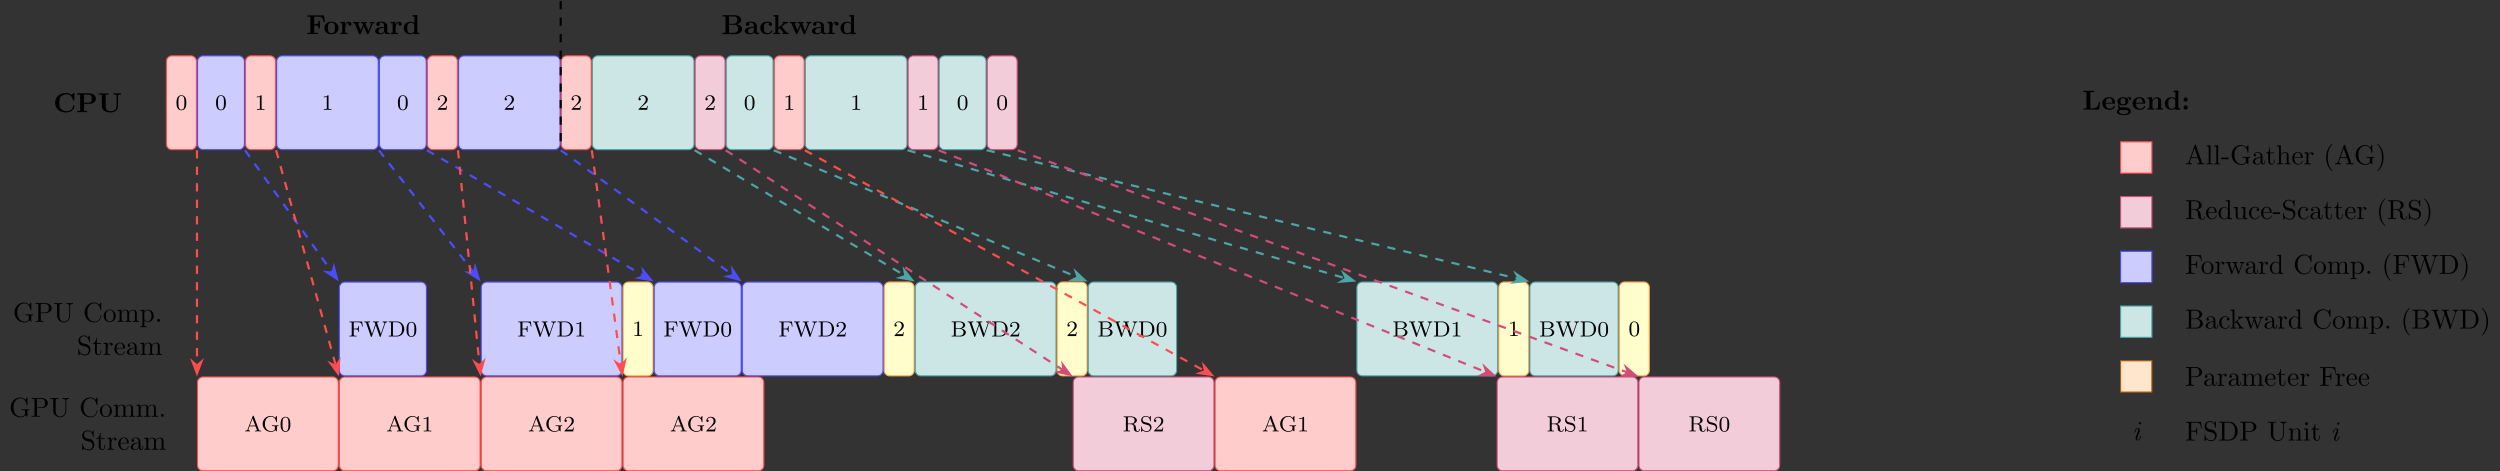 <?xml version="1.0" encoding="UTF-8"?>
<svg xmlns="http://www.w3.org/2000/svg" xmlns:xlink="http://www.w3.org/1999/xlink" width="906.311" height="170.876" viewBox="0 0 906.311 170.876">
<rect x="0" y="0" width="906.311" height="170.876" fill="#333333" stroke="none"/>
<defs>
<g>
<g id="glyph-0-0">
<path d="M 3.891 -2.547 C 3.891 -3.391 3.812 -3.906 3.547 -4.422 C 3.203 -5.125 2.547 -5.297 2.109 -5.297 C 1.109 -5.297 0.734 -4.547 0.625 -4.328 C 0.344 -3.75 0.328 -2.953 0.328 -2.547 C 0.328 -2.016 0.344 -1.219 0.734 -0.578 C 1.094 0.016 1.688 0.172 2.109 0.172 C 2.5 0.172 3.172 0.047 3.578 -0.734 C 3.875 -1.312 3.891 -2.031 3.891 -2.547 Z M 2.109 -0.062 C 1.844 -0.062 1.297 -0.188 1.125 -1.016 C 1.031 -1.469 1.031 -2.219 1.031 -2.641 C 1.031 -3.188 1.031 -3.75 1.125 -4.188 C 1.297 -5 1.906 -5.078 2.109 -5.078 C 2.375 -5.078 2.938 -4.938 3.094 -4.219 C 3.188 -3.781 3.188 -3.172 3.188 -2.641 C 3.188 -2.172 3.188 -1.453 3.094 -1 C 2.922 -0.172 2.375 -0.062 2.109 -0.062 Z M 2.109 -0.062 "/>
</g>
<g id="glyph-0-1">
<path d="M 2.5 -5.078 C 2.5 -5.297 2.484 -5.297 2.266 -5.297 C 1.938 -4.984 1.516 -4.797 0.766 -4.797 L 0.766 -4.531 C 0.984 -4.531 1.406 -4.531 1.875 -4.734 L 1.875 -0.656 C 1.875 -0.359 1.844 -0.266 1.094 -0.266 L 0.812 -0.266 L 0.812 0 C 1.141 -0.031 1.828 -0.031 2.188 -0.031 C 2.547 -0.031 3.234 -0.031 3.562 0 L 3.562 -0.266 L 3.281 -0.266 C 2.531 -0.266 2.5 -0.359 2.5 -0.656 Z M 2.5 -5.078 "/>
</g>
<g id="glyph-0-2">
<path d="M 2.25 -1.625 C 2.375 -1.75 2.703 -2.016 2.844 -2.125 C 3.328 -2.578 3.797 -3.016 3.797 -3.734 C 3.797 -4.688 3 -5.297 2.016 -5.297 C 1.047 -5.297 0.422 -4.578 0.422 -3.859 C 0.422 -3.469 0.734 -3.422 0.844 -3.422 C 1.016 -3.422 1.266 -3.531 1.266 -3.844 C 1.266 -4.25 0.859 -4.25 0.766 -4.25 C 1 -4.844 1.531 -5.031 1.922 -5.031 C 2.656 -5.031 3.047 -4.406 3.047 -3.734 C 3.047 -2.906 2.469 -2.297 1.516 -1.344 L 0.516 -0.297 C 0.422 -0.219 0.422 -0.203 0.422 0 L 3.562 0 L 3.797 -1.422 L 3.547 -1.422 C 3.531 -1.266 3.469 -0.875 3.375 -0.719 C 3.328 -0.656 2.719 -0.656 2.594 -0.656 L 1.172 -0.656 Z M 2.25 -1.625 "/>
</g>
<g id="glyph-0-3">
<path d="M 3.375 -5.516 C 3.328 -5.625 3.312 -5.688 3.172 -5.688 C 3.031 -5.688 3 -5.625 2.969 -5.516 L 1.188 -0.828 C 1.109 -0.609 0.938 -0.266 0.281 -0.266 L 0.281 0 C 0.547 -0.031 0.969 -0.031 1.109 -0.031 C 1.359 -0.031 1.609 -0.031 1.984 0 L 1.984 -0.266 C 1.641 -0.266 1.438 -0.438 1.438 -0.656 C 1.438 -0.719 1.438 -0.734 1.469 -0.828 L 1.844 -1.828 L 4.016 -1.828 L 4.469 -0.641 C 4.5 -0.547 4.5 -0.516 4.5 -0.5 C 4.5 -0.266 4.094 -0.266 3.859 -0.266 L 3.859 0 C 4.547 -0.031 4.562 -0.031 5 -0.031 C 5.438 -0.031 5.594 -0.031 6.047 0 L 6.047 -0.266 L 5.906 -0.266 C 5.406 -0.266 5.328 -0.328 5.234 -0.594 Z M 2.938 -4.688 L 3.906 -2.094 L 1.938 -2.094 Z M 2.938 -4.688 "/>
</g>
<g id="glyph-0-4">
<path d="M 5.641 -1.578 C 5.641 -1.891 5.672 -1.938 6.234 -1.938 L 6.234 -2.203 C 5.828 -2.172 5.609 -2.172 5.141 -2.172 C 4.812 -2.172 4.156 -2.172 3.844 -2.203 L 3.844 -1.938 L 4.125 -1.938 C 4.891 -1.938 4.906 -1.844 4.906 -1.547 L 4.906 -1.031 C 4.906 -0.875 4.906 -0.547 4.484 -0.312 C 4.094 -0.094 3.641 -0.094 3.547 -0.094 C 2.734 -0.094 1.297 -0.594 1.297 -2.719 C 1.297 -4.891 2.75 -5.344 3.484 -5.344 C 4.281 -5.344 5.172 -4.766 5.375 -3.453 C 5.391 -3.375 5.391 -3.328 5.5 -3.328 C 5.641 -3.328 5.641 -3.375 5.641 -3.531 L 5.641 -5.406 C 5.641 -5.531 5.641 -5.609 5.531 -5.609 C 5.484 -5.609 5.469 -5.609 5.406 -5.5 L 5 -4.906 C 4.656 -5.281 4.125 -5.609 3.406 -5.609 C 1.812 -5.609 0.469 -4.328 0.469 -2.719 C 0.469 -1.141 1.781 0.172 3.438 0.172 C 4.047 0.172 4.734 -0.016 5.047 -0.484 C 5.203 -0.266 5.469 0 5.547 0 C 5.641 0 5.641 -0.094 5.641 -0.203 Z M 5.641 -1.578 "/>
</g>
<g id="glyph-0-5">
<path d="M 3.781 -2.703 C 4.406 -2.875 5.156 -3.328 5.156 -4.016 C 5.156 -4.797 4.156 -5.438 2.969 -5.438 L 0.359 -5.438 L 0.359 -5.172 L 0.547 -5.172 C 1.156 -5.172 1.172 -5.094 1.172 -4.797 L 1.172 -0.641 C 1.172 -0.344 1.156 -0.266 0.547 -0.266 L 0.359 -0.266 L 0.359 0 C 1.047 -0.031 1.062 -0.031 1.516 -0.031 C 1.984 -0.031 2.016 -0.031 2.688 0 L 2.688 -0.266 L 2.516 -0.266 C 1.891 -0.266 1.875 -0.344 1.875 -0.641 L 1.875 -2.609 L 2.891 -2.609 C 3.469 -2.609 3.734 -2.312 3.797 -2.25 C 4.031 -2 4.031 -1.844 4.031 -1.312 C 4.031 -0.812 4.031 -0.469 4.359 -0.172 C 4.703 0.125 5.141 0.172 5.375 0.172 C 6.047 0.172 6.203 -0.484 6.203 -0.719 C 6.203 -0.766 6.203 -0.875 6.078 -0.875 C 5.953 -0.875 5.953 -0.781 5.953 -0.734 C 5.906 -0.234 5.641 -0.062 5.406 -0.062 C 4.984 -0.062 4.938 -0.422 4.797 -1.438 C 4.734 -1.891 4.656 -2.438 3.781 -2.703 Z M 2.859 -2.844 L 1.875 -2.844 L 1.875 -4.859 C 1.875 -5.062 1.891 -5.141 2.078 -5.172 C 2.156 -5.172 2.406 -5.172 2.562 -5.172 C 3.281 -5.172 4.328 -5.172 4.328 -4.016 C 4.328 -3.125 3.703 -2.844 2.859 -2.844 Z M 2.859 -2.844 "/>
</g>
<g id="glyph-0-6">
<path d="M 1.859 -3.328 C 1.344 -3.438 0.969 -3.844 0.969 -4.328 C 0.969 -4.875 1.438 -5.375 2.125 -5.375 C 3.5 -5.375 3.688 -4.078 3.734 -3.781 C 3.75 -3.688 3.75 -3.641 3.859 -3.641 C 3.984 -3.641 3.984 -3.688 3.984 -3.844 L 3.984 -5.406 C 3.984 -5.531 3.984 -5.609 3.875 -5.609 C 3.812 -5.609 3.797 -5.594 3.75 -5.5 L 3.469 -5.047 C 3.062 -5.484 2.562 -5.609 2.125 -5.609 C 1.172 -5.609 0.469 -4.891 0.469 -4.078 C 0.469 -3.469 0.812 -3.141 0.969 -2.984 C 1.25 -2.703 1.516 -2.641 2.375 -2.438 C 3.062 -2.281 3.172 -2.25 3.438 -1.969 C 3.516 -1.891 3.719 -1.625 3.719 -1.234 C 3.719 -0.672 3.297 -0.094 2.547 -0.094 C 1.672 -0.094 0.766 -0.516 0.719 -1.625 C 0.703 -1.75 0.703 -1.812 0.594 -1.812 C 0.469 -1.812 0.469 -1.75 0.469 -1.594 L 0.469 -0.047 C 0.469 0.094 0.469 0.172 0.578 0.172 C 0.641 0.172 0.641 0.156 0.703 0.078 C 0.734 0.031 0.766 -0.047 0.984 -0.375 C 1.484 0.062 2.078 0.172 2.562 0.172 C 3.547 0.172 4.219 -0.625 4.219 -1.469 C 4.219 -2.172 3.766 -2.875 2.953 -3.062 Z M 1.859 -3.328 "/>
</g>
<g id="glyph-0-7">
<path d="M 4.938 -5.422 L 0.344 -5.422 L 0.344 -5.156 L 0.531 -5.156 C 1.141 -5.156 1.156 -5.062 1.156 -4.766 L 1.156 -0.641 C 1.156 -0.344 1.141 -0.266 0.531 -0.266 L 0.344 -0.266 L 0.344 0 C 1.031 -0.031 1.047 -0.031 1.578 -0.031 C 1.953 -0.031 2.531 -0.031 2.891 0 L 2.891 -0.266 L 2.641 -0.266 C 1.891 -0.266 1.891 -0.375 1.891 -0.656 L 1.891 -2.578 L 2.625 -2.578 C 3.406 -2.578 3.5 -2.328 3.5 -1.656 L 3.75 -1.656 L 3.75 -3.781 L 3.5 -3.781 C 3.5 -3.094 3.406 -2.844 2.625 -2.844 L 1.891 -2.844 L 1.891 -4.828 C 1.891 -5.094 1.906 -5.156 2.266 -5.156 L 3.328 -5.156 C 4.625 -5.156 4.781 -4.656 4.922 -3.609 L 5.156 -3.609 Z M 4.938 -5.422 "/>
</g>
<g id="glyph-0-8">
<path d="M 7.734 -4.641 C 7.844 -4.969 8.062 -5.172 8.531 -5.172 L 8.531 -5.438 C 8.266 -5.422 8 -5.422 7.75 -5.422 C 7.5 -5.422 7.266 -5.422 6.828 -5.438 L 6.828 -5.172 C 7.266 -5.172 7.484 -4.969 7.484 -4.75 C 7.484 -4.719 7.484 -4.703 7.453 -4.594 L 6.188 -0.922 L 4.844 -4.797 C 4.812 -4.891 4.812 -4.906 4.812 -4.938 C 4.812 -5.172 5.219 -5.172 5.453 -5.172 L 5.453 -5.438 C 4.766 -5.422 4.75 -5.422 4.344 -5.422 C 4.047 -5.422 3.719 -5.422 3.359 -5.438 L 3.359 -5.172 C 3.781 -5.172 3.906 -5.156 4 -5.031 C 4.062 -4.938 4.203 -4.469 4.203 -4.453 C 4.203 -4.453 4.172 -4.359 4.172 -4.359 L 2.984 -0.922 L 1.656 -4.797 C 1.609 -4.906 1.609 -4.922 1.609 -4.938 C 1.609 -5.172 2.031 -5.172 2.266 -5.172 L 2.266 -5.438 C 1.578 -5.422 1.562 -5.422 1.156 -5.422 C 0.859 -5.422 0.516 -5.422 0.156 -5.438 L 0.156 -5.172 C 0.625 -5.172 0.766 -5.172 0.875 -4.875 L 2.547 -0.016 C 2.594 0.094 2.625 0.172 2.75 0.172 C 2.859 0.172 2.906 0.094 2.938 -0.016 L 4.344 -4.078 L 5.75 -0.016 C 5.781 0.078 5.812 0.172 5.938 0.172 C 6.062 0.172 6.094 0.094 6.141 -0.016 Z M 7.734 -4.641 "/>
</g>
<g id="glyph-0-9">
<path d="M 0.359 -5.438 L 0.359 -5.172 L 0.547 -5.172 C 1.156 -5.172 1.172 -5.094 1.172 -4.797 L 1.172 -0.641 C 1.172 -0.344 1.156 -0.266 0.547 -0.266 L 0.359 -0.266 L 0.359 0 L 3.391 0 C 4.828 0 5.984 -1.188 5.984 -2.672 C 5.984 -4.203 4.828 -5.438 3.391 -5.438 Z M 2.266 -0.266 C 1.891 -0.266 1.875 -0.312 1.875 -0.594 L 1.875 -4.859 C 1.875 -5.125 1.891 -5.172 2.266 -5.172 L 3.172 -5.172 C 3.797 -5.172 4.312 -4.922 4.672 -4.531 C 5.172 -3.922 5.172 -3.062 5.172 -2.672 C 5.172 -2.266 5.172 -1.484 4.672 -0.906 C 4.406 -0.578 3.891 -0.266 3.172 -0.266 Z M 2.266 -0.266 "/>
</g>
<g id="glyph-0-10">
<path d="M 0.375 -5.438 L 0.375 -5.172 L 0.562 -5.172 C 1.172 -5.172 1.188 -5.094 1.188 -4.797 L 1.188 -0.641 C 1.188 -0.344 1.172 -0.266 0.562 -0.266 L 0.375 -0.266 L 0.375 0 L 3.641 0 C 4.734 0 5.516 -0.703 5.516 -1.453 C 5.516 -2.109 4.906 -2.734 3.906 -2.844 C 4.766 -3.031 5.281 -3.547 5.281 -4.094 C 5.281 -4.812 4.484 -5.438 3.406 -5.438 Z M 1.859 -2.938 L 1.859 -4.859 C 1.859 -5.125 1.875 -5.172 2.25 -5.172 L 3.359 -5.172 C 4.141 -5.172 4.5 -4.562 4.5 -4.094 C 4.5 -3.547 4.031 -2.938 3.109 -2.938 Z M 2.25 -0.266 C 1.875 -0.266 1.859 -0.312 1.859 -0.594 L 1.859 -2.719 L 3.484 -2.719 C 4.25 -2.719 4.703 -2.094 4.703 -1.469 C 4.703 -0.828 4.172 -0.266 3.359 -0.266 Z M 2.25 -0.266 "/>
</g>
<g id="glyph-1-0">
<path d="M 6.422 -6.781 L 0.391 -6.781 L 0.391 -6.312 L 1.469 -6.312 L 1.469 -0.469 L 0.391 -0.469 L 0.391 0 C 0.766 -0.031 1.781 -0.031 2.219 -0.031 C 2.703 -0.031 3.781 -0.031 4.234 0 L 4.234 -0.469 L 2.875 -0.469 L 2.875 -3.156 L 3.375 -3.156 C 4.344 -3.156 4.422 -2.734 4.422 -2 L 4.891 -2 L 4.891 -4.797 L 4.422 -4.797 C 4.422 -4.062 4.344 -3.625 3.375 -3.625 L 2.875 -3.625 L 2.875 -6.312 L 4.281 -6.312 C 5.875 -6.312 6.109 -5.547 6.266 -4.375 L 6.734 -4.375 Z M 6.422 -6.781 "/>
</g>
<g id="glyph-1-1">
<path d="M 5.406 -2.172 C 5.406 -3.516 4.484 -4.516 2.859 -4.516 C 1.219 -4.516 0.312 -3.5 0.312 -2.172 C 0.312 -0.938 1.203 0.062 2.859 0.062 C 4.531 0.062 5.406 -0.953 5.406 -2.172 Z M 2.859 -0.344 C 1.594 -0.344 1.594 -1.422 1.594 -2.281 C 1.594 -2.734 1.594 -3.234 1.766 -3.578 C 1.953 -3.953 2.375 -4.156 2.859 -4.156 C 3.281 -4.156 3.703 -4 3.922 -3.656 C 4.125 -3.312 4.125 -2.766 4.125 -2.281 C 4.125 -1.422 4.125 -0.344 2.859 -0.344 Z M 2.859 -0.344 "/>
</g>
<g id="glyph-1-2">
<path d="M 2.031 -3.359 L 2.031 -4.484 L 0.375 -4.406 L 0.375 -3.938 C 0.984 -3.938 1.062 -3.938 1.062 -3.547 L 1.062 -0.469 L 0.375 -0.469 L 0.375 0 C 0.719 -0.016 1.172 -0.031 1.625 -0.031 C 2 -0.031 2.641 -0.031 3 0 L 3 -0.469 L 2.141 -0.469 L 2.141 -2.219 C 2.141 -2.906 2.375 -4.125 3.375 -4.125 C 3.375 -4.109 3.188 -3.953 3.188 -3.672 C 3.188 -3.266 3.516 -3.062 3.797 -3.062 C 4.094 -3.062 4.406 -3.266 4.406 -3.672 C 4.406 -4.203 3.875 -4.484 3.344 -4.484 C 2.656 -4.484 2.25 -3.984 2.031 -3.359 Z M 2.031 -3.359 "/>
</g>
<g id="glyph-1-3">
<path d="M 7.344 -3.75 C 7.391 -3.875 7.438 -3.953 8.031 -3.953 L 8.031 -4.422 C 7.797 -4.406 7.5 -4.391 7.25 -4.391 C 6.984 -4.391 6.516 -4.422 6.297 -4.422 L 6.297 -3.953 C 6.391 -3.953 6.875 -3.953 6.875 -3.844 C 6.875 -3.812 6.844 -3.75 6.844 -3.719 L 5.797 -1.172 L 4.656 -3.953 L 5.219 -3.953 L 5.219 -4.422 C 4.891 -4.422 4.375 -4.391 4.078 -4.391 C 3.656 -4.391 3.234 -4.422 3.078 -4.422 L 3.078 -3.953 L 3.672 -3.953 C 3.875 -3.453 3.875 -3.438 3.875 -3.422 C 3.875 -3.391 3.844 -3.328 3.844 -3.297 L 3.047 -1.391 L 2 -3.953 L 2.562 -3.953 L 2.562 -4.422 C 2.156 -4.406 1.75 -4.391 1.328 -4.391 C 1.031 -4.391 0.594 -4.422 0.25 -4.422 L 0.25 -3.953 L 0.844 -3.953 L 2.359 -0.234 C 2.438 -0.062 2.469 0.047 2.719 0.047 C 2.969 0.047 3.016 -0.062 3.078 -0.234 L 4.141 -2.812 L 5.188 -0.234 C 5.266 -0.062 5.297 0.047 5.547 0.047 C 5.797 0.047 5.844 -0.062 5.906 -0.234 Z M 7.344 -3.75 "/>
</g>
<g id="glyph-1-4">
<path d="M 3.734 -0.766 C 3.734 -0.453 3.734 0 4.766 0 L 5.25 0 C 5.438 0 5.562 0 5.562 -0.234 C 5.562 -0.469 5.438 -0.469 5.297 -0.469 C 4.688 -0.484 4.688 -0.609 4.688 -0.844 L 4.688 -2.984 C 4.688 -3.875 3.984 -4.516 2.5 -4.516 C 1.938 -4.516 0.719 -4.469 0.719 -3.594 C 0.719 -3.156 1.062 -2.969 1.328 -2.969 C 1.641 -2.969 1.969 -3.188 1.969 -3.594 C 1.969 -3.891 1.781 -4.062 1.75 -4.094 C 2.031 -4.141 2.344 -4.156 2.469 -4.156 C 3.203 -4.156 3.562 -3.734 3.562 -2.984 L 3.562 -2.641 C 2.844 -2.609 0.312 -2.516 0.312 -1.078 C 0.312 -0.125 1.562 0.062 2.25 0.062 C 3.047 0.062 3.516 -0.344 3.734 -0.766 Z M 3.562 -2.328 L 3.562 -1.391 C 3.562 -0.422 2.641 -0.297 2.391 -0.297 C 1.891 -0.297 1.484 -0.641 1.484 -1.094 C 1.484 -2.156 3.062 -2.297 3.562 -2.328 Z M 3.562 -2.328 "/>
</g>
<g id="glyph-1-5">
<path d="M 4.172 -0.422 L 4.172 0.062 L 5.984 0 L 5.984 -0.469 C 5.375 -0.469 5.297 -0.469 5.297 -0.859 L 5.297 -6.922 L 3.531 -6.844 L 3.531 -6.375 C 4.156 -6.375 4.234 -6.375 4.234 -5.984 L 4.234 -4.031 C 3.734 -4.422 3.203 -4.484 2.875 -4.484 C 1.422 -4.484 0.375 -3.609 0.375 -2.203 C 0.375 -0.891 1.297 0.062 2.766 0.062 C 3.375 0.062 3.859 -0.172 4.172 -0.422 Z M 4.172 -3.516 L 4.172 -1.031 C 4.031 -0.844 3.625 -0.297 2.875 -0.297 C 1.656 -0.297 1.656 -1.5 1.656 -2.203 C 1.656 -2.688 1.656 -3.219 1.906 -3.609 C 2.203 -4.031 2.672 -4.125 2.984 -4.125 C 3.547 -4.125 3.953 -3.812 4.172 -3.516 Z M 4.172 -3.516 "/>
</g>
<g id="glyph-1-6">
<path d="M 2.766 -3.734 L 2.766 -6.375 L 4.578 -6.375 C 5.594 -6.375 5.766 -5.578 5.766 -5.125 C 5.766 -4.359 5.297 -3.734 4.328 -3.734 Z M 5.469 -3.562 C 6.547 -3.766 7.188 -4.359 7.188 -5.125 C 7.188 -6.047 6.312 -6.844 4.719 -6.844 L 0.391 -6.844 L 0.391 -6.375 L 1.469 -6.375 L 1.469 -0.469 L 0.391 -0.469 L 0.391 0 L 5.016 0 C 6.672 0 7.5 -0.875 7.5 -1.859 C 7.5 -2.812 6.656 -3.484 5.469 -3.562 Z M 4.609 -0.469 L 2.766 -0.469 L 2.766 -3.375 L 4.703 -3.375 C 4.906 -3.375 5.375 -3.375 5.719 -2.953 C 6.047 -2.531 6.047 -1.969 6.047 -1.859 C 6.047 -1.75 6.047 -0.469 4.609 -0.469 Z M 4.609 -0.469 "/>
</g>
<g id="glyph-1-7">
<path d="M 3.594 -4.062 C 3.406 -3.891 3.391 -3.688 3.391 -3.594 C 3.391 -3.156 3.734 -2.969 4 -2.969 C 4.312 -2.969 4.641 -3.188 4.641 -3.594 C 4.641 -4.453 3.484 -4.516 2.906 -4.516 C 1.109 -4.516 0.375 -3.375 0.375 -2.219 C 0.375 -0.891 1.312 0.062 2.844 0.062 C 4.469 0.062 4.766 -1.094 4.766 -1.172 C 4.766 -1.312 4.625 -1.312 4.531 -1.312 C 4.344 -1.312 4.344 -1.281 4.281 -1.156 C 4.031 -0.531 3.547 -0.344 3.047 -0.344 C 1.656 -0.344 1.656 -1.797 1.656 -2.266 C 1.656 -2.828 1.656 -4.109 2.938 -4.109 C 3.297 -4.109 3.453 -4.094 3.594 -4.062 Z M 3.594 -4.062 "/>
</g>
<g id="glyph-1-8">
<path d="M 2.141 -2.359 L 2.141 -6.922 L 0.375 -6.844 L 0.375 -6.375 C 0.984 -6.375 1.062 -6.375 1.062 -5.984 L 1.062 -0.469 L 0.375 -0.469 L 0.375 0 C 0.734 -0.016 1.203 -0.031 1.562 -0.031 C 1.938 -0.031 2.406 -0.016 2.766 0 L 2.766 -0.469 L 2.078 -0.469 L 2.078 -1.734 C 2.375 -1.969 2.453 -2.031 2.656 -2.156 L 3.656 -0.906 C 3.75 -0.781 3.906 -0.594 3.906 -0.562 C 3.906 -0.469 3.734 -0.469 3.594 -0.469 L 3.594 0 C 3.891 -0.016 4.766 -0.031 4.812 -0.031 C 5.172 -0.031 5.516 -0.016 5.859 0 L 5.859 -0.469 L 5.688 -0.469 C 5.25 -0.469 5.219 -0.516 5.094 -0.672 L 3.406 -2.766 L 4.703 -3.781 C 4.844 -3.891 4.938 -3.953 5.609 -3.953 L 5.609 -4.422 C 5.328 -4.391 5.078 -4.391 4.828 -4.391 C 4.562 -4.391 3.906 -4.422 3.672 -4.422 L 3.672 -3.953 C 3.906 -3.953 3.938 -3.922 4.016 -3.844 Z M 2.141 -2.359 "/>
</g>
<g id="glyph-1-9">
<path d="M 7.641 -6.672 C 7.641 -6.859 7.641 -6.953 7.453 -6.953 C 7.359 -6.953 7.344 -6.922 7.266 -6.859 L 6.609 -6.266 C 5.984 -6.766 5.328 -6.953 4.641 -6.953 C 2.156 -6.953 0.641 -5.469 0.641 -3.422 C 0.641 -1.375 2.156 0.109 4.641 0.109 C 6.516 0.109 7.641 -1.109 7.641 -2.266 C 7.641 -2.469 7.562 -2.469 7.391 -2.469 C 7.266 -2.469 7.172 -2.469 7.172 -2.297 C 7.094 -0.969 5.891 -0.359 4.891 -0.359 C 4.109 -0.359 3.266 -0.594 2.75 -1.203 C 2.281 -1.781 2.156 -2.516 2.156 -3.422 C 2.156 -3.984 2.188 -5.047 2.828 -5.719 C 3.469 -6.375 4.344 -6.484 4.859 -6.484 C 5.938 -6.484 6.875 -5.719 7.094 -4.453 C 7.125 -4.266 7.141 -4.25 7.359 -4.25 C 7.625 -4.25 7.641 -4.266 7.641 -4.531 Z M 7.641 -6.672 "/>
</g>
<g id="glyph-1-10">
<path d="M 2.875 -3.016 L 4.641 -3.016 C 6.031 -3.016 7.188 -3.734 7.188 -4.891 C 7.188 -5.984 6.203 -6.844 4.547 -6.844 L 0.391 -6.844 L 0.391 -6.375 L 1.469 -6.375 L 1.469 -0.469 L 0.391 -0.469 L 0.391 0 C 0.766 -0.031 1.75 -0.031 2.172 -0.031 C 2.609 -0.031 3.578 -0.031 3.953 0 L 3.953 -0.469 L 2.875 -0.469 Z M 4.156 -3.422 L 2.828 -3.422 L 2.828 -6.375 L 4.172 -6.375 C 5.656 -6.375 5.656 -5.609 5.656 -4.891 C 5.656 -4.188 5.656 -3.422 4.156 -3.422 Z M 4.156 -3.422 "/>
</g>
<g id="glyph-1-11">
<path d="M 7.344 -6.078 C 7.344 -6.297 7.359 -6.312 7.641 -6.344 C 7.875 -6.375 7.891 -6.375 8.172 -6.375 L 8.422 -6.375 L 8.422 -6.844 C 8.047 -6.812 7.484 -6.812 7.094 -6.812 C 6.672 -6.812 6.156 -6.812 5.734 -6.844 L 5.734 -6.375 L 5.984 -6.375 C 6.172 -6.375 6.344 -6.359 6.516 -6.344 C 6.812 -6.312 6.812 -6.297 6.812 -6.078 L 6.812 -2.328 C 6.812 -0.844 5.734 -0.359 4.641 -0.359 C 2.906 -0.359 2.875 -1.672 2.875 -2.219 L 2.875 -6.375 L 3.953 -6.375 L 3.953 -6.844 C 3.578 -6.812 2.609 -6.812 2.172 -6.812 C 1.75 -6.812 0.766 -6.812 0.391 -6.844 L 0.391 -6.375 L 1.469 -6.375 L 1.469 -2.297 C 1.469 -0.984 2.547 0.109 4.609 0.109 C 6.5 0.109 7.344 -1.062 7.344 -2.281 Z M 7.344 -6.078 "/>
</g>
<g id="glyph-1-12">
<path d="M 6.406 -2.734 L 5.938 -2.734 C 5.859 -2.047 5.688 -0.469 3.906 -0.469 L 2.875 -0.469 L 2.875 -6.375 L 4.234 -6.375 L 4.234 -6.844 C 3.781 -6.812 2.703 -6.812 2.219 -6.812 C 1.781 -6.812 0.766 -6.812 0.391 -6.844 L 0.391 -6.375 L 1.469 -6.375 L 1.469 -0.469 L 0.391 -0.469 L 0.391 0 L 6.094 0 Z M 6.406 -2.734 "/>
</g>
<g id="glyph-1-13">
<path d="M 4.609 -2.172 C 4.828 -2.172 4.922 -2.172 4.922 -2.438 C 4.922 -2.75 4.859 -3.484 4.359 -3.984 C 4 -4.344 3.469 -4.516 2.781 -4.516 C 1.188 -4.516 0.312 -3.484 0.312 -2.25 C 0.312 -0.906 1.312 0.062 2.922 0.062 C 4.5 0.062 4.922 -1 4.922 -1.172 C 4.922 -1.344 4.734 -1.344 4.688 -1.344 C 4.516 -1.344 4.5 -1.297 4.438 -1.141 C 4.234 -0.656 3.656 -0.344 3.016 -0.344 C 1.609 -0.344 1.594 -1.672 1.594 -2.172 Z M 1.594 -2.5 C 1.609 -2.891 1.625 -3.312 1.828 -3.641 C 2.094 -4.031 2.5 -4.156 2.781 -4.156 C 3.953 -4.156 3.969 -2.844 3.984 -2.5 Z M 1.594 -2.5 "/>
</g>
<g id="glyph-1-14">
<path d="M 2.547 -1.891 C 1.672 -1.891 1.672 -2.562 1.672 -3.016 C 1.672 -3.453 1.672 -4.125 2.547 -4.125 C 3.422 -4.125 3.422 -3.453 3.422 -3.016 C 3.422 -2.562 3.422 -1.891 2.547 -1.891 Z M 1.328 -1.797 C 1.781 -1.562 2.297 -1.531 2.547 -1.531 C 3.984 -1.531 4.531 -2.312 4.531 -3.016 C 4.531 -3.484 4.281 -3.812 4.125 -3.969 C 4.422 -4.125 4.641 -4.141 4.75 -4.156 C 4.719 -4.109 4.703 -4.016 4.703 -3.953 C 4.703 -3.703 4.875 -3.531 5.141 -3.531 C 5.391 -3.531 5.562 -3.719 5.562 -3.953 C 5.562 -4.188 5.391 -4.531 4.938 -4.531 C 4.781 -4.531 4.312 -4.5 3.875 -4.156 C 3.703 -4.281 3.281 -4.484 2.547 -4.484 C 1.109 -4.484 0.562 -3.703 0.562 -3.016 C 0.562 -2.609 0.75 -2.188 1.078 -1.969 C 0.797 -1.609 0.734 -1.281 0.734 -1.078 C 0.734 -0.922 0.781 -0.438 1.172 -0.125 C 1.047 -0.094 0.312 0.125 0.312 0.75 C 0.312 1.25 0.875 2 2.859 2 C 4.625 2 5.406 1.422 5.406 0.719 C 5.406 0.422 5.328 -0.203 4.656 -0.547 C 4.094 -0.828 3.5 -0.828 2.547 -0.828 C 2.281 -0.828 1.828 -0.828 1.781 -0.844 C 1.328 -0.906 1.219 -1.281 1.219 -1.469 C 1.219 -1.562 1.266 -1.719 1.328 -1.797 Z M 1.938 0.125 L 3.109 0.125 C 3.422 0.125 4.547 0.125 4.547 0.75 C 4.547 1.109 4.156 1.641 2.859 1.641 C 1.672 1.641 1.172 1.188 1.172 0.734 C 1.172 0.125 1.797 0.125 1.938 0.125 Z M 1.938 0.125 "/>
</g>
<g id="glyph-1-15">
<path d="M 1.141 -3.547 L 1.141 -0.469 L 0.453 -0.469 L 0.453 0 C 0.734 -0.016 1.328 -0.031 1.703 -0.031 C 2.094 -0.031 2.688 -0.016 2.953 0 L 2.953 -0.469 L 2.266 -0.469 L 2.266 -2.547 C 2.266 -3.641 3.125 -4.125 3.766 -4.125 C 4.094 -4.125 4.312 -3.922 4.312 -3.156 L 4.312 -0.469 L 3.625 -0.469 L 3.625 0 C 3.891 -0.016 4.5 -0.031 4.875 -0.031 C 5.266 -0.031 5.859 -0.016 6.125 0 L 6.125 -0.469 L 5.438 -0.469 L 5.438 -3.047 C 5.438 -4.094 4.906 -4.484 3.906 -4.484 C 2.953 -4.484 2.422 -3.922 2.156 -3.406 L 2.156 -4.484 L 0.453 -4.406 L 0.453 -3.938 C 1.062 -3.938 1.141 -3.938 1.141 -3.547 Z M 1.141 -3.547 "/>
</g>
<g id="glyph-1-16">
<path d="M 2.359 -3.656 C 2.359 -4.078 2.016 -4.422 1.578 -4.422 C 1.156 -4.422 0.812 -4.078 0.812 -3.656 C 0.812 -3.219 1.156 -2.875 1.578 -2.875 C 2.016 -2.875 2.359 -3.219 2.359 -3.656 Z M 2.359 -0.781 C 2.359 -1.203 2.016 -1.562 1.578 -1.562 C 1.156 -1.562 0.812 -1.203 0.812 -0.781 C 0.812 -0.344 1.156 0 1.578 0 C 2.016 0 2.359 -0.344 2.359 -0.781 Z M 2.359 -0.781 "/>
</g>
<g id="glyph-2-0">
<path d="M 5.906 -0.625 C 6.047 -0.406 6.438 -0.016 6.547 -0.016 C 6.641 -0.016 6.641 -0.094 6.641 -0.234 L 6.641 -1.969 C 6.641 -2.359 6.672 -2.406 7.328 -2.406 L 7.328 -2.719 C 6.953 -2.719 6.406 -2.688 6.109 -2.688 C 5.719 -2.688 4.859 -2.688 4.5 -2.719 L 4.5 -2.406 L 4.828 -2.406 C 5.719 -2.406 5.75 -2.297 5.75 -1.938 L 5.75 -1.297 C 5.75 -0.172 4.484 -0.094 4.203 -0.094 C 3.562 -0.094 1.578 -0.438 1.578 -3.406 C 1.578 -6.391 3.547 -6.719 4.141 -6.719 C 5.219 -6.719 6.125 -5.828 6.312 -4.359 C 6.344 -4.219 6.344 -4.188 6.484 -4.188 C 6.641 -4.188 6.641 -4.219 6.641 -4.422 L 6.641 -6.781 C 6.641 -6.953 6.641 -7.031 6.531 -7.031 C 6.484 -7.031 6.453 -7.031 6.375 -6.906 L 5.875 -6.172 C 5.547 -6.484 5.016 -7.031 4.031 -7.031 C 2.172 -7.031 0.562 -5.453 0.562 -3.406 C 0.562 -1.359 2.156 0.219 4.047 0.219 C 4.781 0.219 5.578 -0.047 5.906 -0.625 Z M 5.906 -0.625 "/>
</g>
<g id="glyph-2-1">
<path d="M 2.266 -3.156 L 3.953 -3.156 C 5.141 -3.156 6.219 -3.953 6.219 -4.953 C 6.219 -5.938 5.234 -6.812 3.875 -6.812 L 0.344 -6.812 L 0.344 -6.5 L 0.594 -6.5 C 1.359 -6.5 1.375 -6.391 1.375 -6.031 L 1.375 -0.781 C 1.375 -0.422 1.359 -0.312 0.594 -0.312 L 0.344 -0.312 L 0.344 0 C 0.703 -0.031 1.438 -0.031 1.812 -0.031 C 2.188 -0.031 2.938 -0.031 3.297 0 L 3.297 -0.312 L 3.047 -0.312 C 2.281 -0.312 2.266 -0.422 2.266 -0.781 Z M 2.234 -3.406 L 2.234 -6.094 C 2.234 -6.438 2.25 -6.5 2.719 -6.5 L 3.609 -6.5 C 5.188 -6.5 5.188 -5.438 5.188 -4.953 C 5.188 -4.484 5.188 -3.406 3.609 -3.406 Z M 2.234 -3.406 "/>
</g>
<g id="glyph-2-2">
<path d="M 5.797 -2.297 C 5.797 -0.891 4.828 -0.094 3.891 -0.094 C 3.422 -0.094 2.25 -0.344 2.25 -2.234 L 2.25 -6.031 C 2.25 -6.391 2.266 -6.5 3.031 -6.5 L 3.266 -6.5 L 3.266 -6.812 C 2.922 -6.781 2.188 -6.781 1.797 -6.781 C 1.422 -6.781 0.672 -6.781 0.328 -6.812 L 0.328 -6.5 L 0.562 -6.5 C 1.328 -6.5 1.359 -6.391 1.359 -6.031 L 1.359 -2.266 C 1.359 -0.875 2.516 0.219 3.875 0.219 C 5.016 0.219 5.906 -0.703 6.078 -1.844 C 6.109 -2.047 6.109 -2.141 6.109 -2.531 L 6.109 -5.719 C 6.109 -6.047 6.109 -6.5 7.141 -6.5 L 7.141 -6.812 C 6.781 -6.797 6.297 -6.781 5.969 -6.781 C 5.609 -6.781 5.141 -6.797 4.781 -6.812 L 4.781 -6.5 C 5.797 -6.5 5.797 -6.031 5.797 -5.766 Z M 5.797 -2.297 "/>
</g>
<g id="glyph-2-3">
<path d="M 0.562 -3.406 C 0.562 -1.344 2.172 0.219 4.031 0.219 C 5.656 0.219 6.625 -1.172 6.625 -2.328 C 6.625 -2.422 6.625 -2.5 6.5 -2.5 C 6.391 -2.5 6.391 -2.438 6.375 -2.328 C 6.297 -0.906 5.234 -0.094 4.141 -0.094 C 3.531 -0.094 1.578 -0.422 1.578 -3.406 C 1.578 -6.375 3.531 -6.719 4.141 -6.719 C 5.219 -6.719 6.109 -5.812 6.312 -4.359 C 6.328 -4.219 6.328 -4.188 6.469 -4.188 C 6.625 -4.188 6.625 -4.219 6.625 -4.422 L 6.625 -6.781 C 6.625 -6.953 6.625 -7.031 6.516 -7.031 C 6.484 -7.031 6.438 -7.031 6.359 -6.906 L 5.859 -6.172 C 5.5 -6.531 4.984 -7.031 4.031 -7.031 C 2.156 -7.031 0.562 -5.438 0.562 -3.406 Z M 0.562 -3.406 "/>
</g>
<g id="glyph-2-4">
<path d="M 4.688 -2.141 C 4.688 -3.406 3.703 -4.469 2.5 -4.469 C 1.25 -4.469 0.281 -3.375 0.281 -2.141 C 0.281 -0.844 1.312 0.109 2.484 0.109 C 3.688 0.109 4.688 -0.875 4.688 -2.141 Z M 2.5 -0.141 C 2.062 -0.141 1.625 -0.344 1.359 -0.812 C 1.109 -1.25 1.109 -1.859 1.109 -2.219 C 1.109 -2.609 1.109 -3.141 1.344 -3.578 C 1.609 -4.031 2.078 -4.25 2.484 -4.25 C 2.922 -4.25 3.344 -4.031 3.609 -3.594 C 3.875 -3.172 3.875 -2.594 3.875 -2.219 C 3.875 -1.859 3.875 -1.312 3.656 -0.875 C 3.422 -0.422 2.984 -0.141 2.5 -0.141 Z M 2.5 -0.141 "/>
</g>
<g id="glyph-2-5">
<path d="M 1.094 -3.422 L 1.094 -0.75 C 1.094 -0.312 0.984 -0.312 0.312 -0.312 L 0.312 0 C 0.672 -0.016 1.172 -0.031 1.453 -0.031 C 1.703 -0.031 2.219 -0.016 2.562 0 L 2.562 -0.312 C 1.891 -0.312 1.781 -0.312 1.781 -0.75 L 1.781 -2.594 C 1.781 -3.625 2.5 -4.188 3.125 -4.188 C 3.766 -4.188 3.875 -3.656 3.875 -3.078 L 3.875 -0.75 C 3.875 -0.312 3.766 -0.312 3.094 -0.312 L 3.094 0 C 3.438 -0.016 3.953 -0.031 4.219 -0.031 C 4.469 -0.031 5 -0.016 5.328 0 L 5.328 -0.312 C 4.672 -0.312 4.562 -0.312 4.562 -0.75 L 4.562 -2.594 C 4.562 -3.625 5.266 -4.188 5.906 -4.188 C 6.531 -4.188 6.641 -3.656 6.641 -3.078 L 6.641 -0.75 C 6.641 -0.312 6.531 -0.312 5.859 -0.312 L 5.859 0 C 6.203 -0.016 6.719 -0.031 6.984 -0.031 C 7.25 -0.031 7.766 -0.016 8.109 0 L 8.109 -0.312 C 7.594 -0.312 7.344 -0.312 7.328 -0.609 L 7.328 -2.516 C 7.328 -3.375 7.328 -3.672 7.016 -4.031 C 6.875 -4.203 6.547 -4.406 5.969 -4.406 C 5.141 -4.406 4.688 -3.812 4.531 -3.422 C 4.391 -4.297 3.656 -4.406 3.203 -4.406 C 2.469 -4.406 2 -3.984 1.719 -3.359 L 1.719 -4.406 L 0.312 -4.297 L 0.312 -3.984 C 1.016 -3.984 1.094 -3.922 1.094 -3.422 Z M 1.094 -3.422 "/>
</g>
<g id="glyph-2-6">
<path d="M 1.719 -3.75 L 1.719 -4.406 L 0.281 -4.297 L 0.281 -3.984 C 0.984 -3.984 1.062 -3.922 1.062 -3.484 L 1.062 1.172 C 1.062 1.625 0.953 1.625 0.281 1.625 L 0.281 1.938 C 0.625 1.922 1.141 1.906 1.391 1.906 C 1.672 1.906 2.172 1.922 2.516 1.938 L 2.516 1.625 C 1.859 1.625 1.75 1.625 1.75 1.172 L 1.75 -0.594 C 1.797 -0.422 2.219 0.109 2.969 0.109 C 4.156 0.109 5.188 -0.875 5.188 -2.156 C 5.188 -3.422 4.234 -4.406 3.109 -4.406 C 2.328 -4.406 1.906 -3.969 1.719 -3.75 Z M 1.75 -1.141 L 1.75 -3.359 C 2.031 -3.875 2.516 -4.156 3.031 -4.156 C 3.766 -4.156 4.359 -3.281 4.359 -2.156 C 4.359 -0.953 3.672 -0.109 2.938 -0.109 C 2.531 -0.109 2.156 -0.312 1.891 -0.719 C 1.75 -0.922 1.75 -0.938 1.75 -1.141 Z M 1.75 -1.141 "/>
</g>
<g id="glyph-2-7">
<path d="M 1.906 -0.531 C 1.906 -0.812 1.672 -1.062 1.391 -1.062 C 1.094 -1.062 0.859 -0.812 0.859 -0.531 C 0.859 -0.234 1.094 0 1.391 0 C 1.672 0 1.906 -0.234 1.906 -0.531 Z M 1.906 -0.531 "/>
</g>
<g id="glyph-2-8">
<path d="M 3.484 -3.875 L 2.203 -4.172 C 1.578 -4.328 1.203 -4.859 1.203 -5.438 C 1.203 -6.141 1.734 -6.75 2.516 -6.75 C 4.172 -6.75 4.391 -5.109 4.453 -4.672 C 4.469 -4.609 4.469 -4.547 4.578 -4.547 C 4.703 -4.547 4.703 -4.594 4.703 -4.781 L 4.703 -6.781 C 4.703 -6.953 4.703 -7.031 4.594 -7.031 C 4.531 -7.031 4.516 -7.016 4.453 -6.891 L 4.094 -6.328 C 3.797 -6.625 3.391 -7.031 2.5 -7.031 C 1.391 -7.031 0.562 -6.156 0.562 -5.094 C 0.562 -4.266 1.094 -3.531 1.859 -3.266 C 1.969 -3.234 2.484 -3.109 3.188 -2.938 C 3.453 -2.875 3.75 -2.797 4.031 -2.438 C 4.234 -2.172 4.344 -1.844 4.344 -1.516 C 4.344 -0.812 3.844 -0.094 3 -0.094 C 2.719 -0.094 1.953 -0.141 1.422 -0.625 C 0.844 -1.172 0.812 -1.797 0.812 -2.156 C 0.797 -2.266 0.719 -2.266 0.688 -2.266 C 0.562 -2.266 0.562 -2.188 0.562 -2.016 L 0.562 -0.016 C 0.562 0.156 0.562 0.219 0.672 0.219 C 0.734 0.219 0.75 0.203 0.812 0.094 C 0.812 0.078 0.844 0.047 1.172 -0.484 C 1.484 -0.141 2.125 0.219 3.016 0.219 C 4.172 0.219 4.969 -0.75 4.969 -1.859 C 4.969 -2.844 4.312 -3.672 3.484 -3.875 Z M 3.484 -3.875 "/>
</g>
<g id="glyph-2-9">
<path d="M 1.719 -3.984 L 3.156 -3.984 L 3.156 -4.297 L 1.719 -4.297 L 1.719 -6.125 L 1.469 -6.125 C 1.469 -5.312 1.172 -4.25 0.188 -4.203 L 0.188 -3.984 L 1.031 -3.984 L 1.031 -1.234 C 1.031 -0.016 1.969 0.109 2.328 0.109 C 3.031 0.109 3.312 -0.594 3.312 -1.234 L 3.312 -1.797 L 3.062 -1.797 L 3.062 -1.25 C 3.062 -0.516 2.766 -0.141 2.391 -0.141 C 1.719 -0.141 1.719 -1.047 1.719 -1.219 Z M 1.719 -3.984 "/>
</g>
<g id="glyph-2-10">
<path d="M 1.672 -3.312 L 1.672 -4.406 L 0.281 -4.297 L 0.281 -3.984 C 0.984 -3.984 1.062 -3.922 1.062 -3.422 L 1.062 -0.75 C 1.062 -0.312 0.953 -0.312 0.281 -0.312 L 0.281 0 C 0.672 -0.016 1.141 -0.031 1.422 -0.031 C 1.812 -0.031 2.281 -0.031 2.688 0 L 2.688 -0.312 L 2.469 -0.312 C 1.734 -0.312 1.719 -0.422 1.719 -0.781 L 1.719 -2.312 C 1.719 -3.297 2.141 -4.188 2.891 -4.188 C 2.953 -4.188 2.984 -4.188 3 -4.172 C 2.969 -4.172 2.766 -4.047 2.766 -3.781 C 2.766 -3.516 2.984 -3.359 3.203 -3.359 C 3.375 -3.359 3.625 -3.484 3.625 -3.797 C 3.625 -4.109 3.312 -4.406 2.891 -4.406 C 2.156 -4.406 1.797 -3.734 1.672 -3.312 Z M 1.672 -3.312 "/>
</g>
<g id="glyph-2-11">
<path d="M 1.109 -2.516 C 1.172 -4 2.016 -4.25 2.359 -4.25 C 3.375 -4.25 3.484 -2.906 3.484 -2.516 Z M 1.109 -2.297 L 3.891 -2.297 C 4.109 -2.297 4.141 -2.297 4.141 -2.516 C 4.141 -3.5 3.594 -4.469 2.359 -4.469 C 1.203 -4.469 0.281 -3.438 0.281 -2.188 C 0.281 -0.859 1.328 0.109 2.469 0.109 C 3.688 0.109 4.141 -1 4.141 -1.188 C 4.141 -1.281 4.062 -1.312 4 -1.312 C 3.922 -1.312 3.891 -1.25 3.875 -1.172 C 3.531 -0.141 2.625 -0.141 2.531 -0.141 C 2.031 -0.141 1.641 -0.438 1.406 -0.812 C 1.109 -1.281 1.109 -1.938 1.109 -2.297 Z M 1.109 -2.297 "/>
</g>
<g id="glyph-2-12">
<path d="M 3.312 -0.75 C 3.359 -0.359 3.625 0.062 4.094 0.062 C 4.312 0.062 4.922 -0.078 4.922 -0.891 L 4.922 -1.453 L 4.672 -1.453 L 4.672 -0.891 C 4.672 -0.312 4.422 -0.25 4.312 -0.25 C 3.984 -0.25 3.938 -0.703 3.938 -0.75 L 3.938 -2.734 C 3.938 -3.156 3.938 -3.547 3.578 -3.922 C 3.188 -4.312 2.688 -4.469 2.219 -4.469 C 1.391 -4.469 0.703 -4 0.703 -3.344 C 0.703 -3.047 0.906 -2.875 1.172 -2.875 C 1.453 -2.875 1.625 -3.078 1.625 -3.328 C 1.625 -3.453 1.578 -3.781 1.109 -3.781 C 1.391 -4.141 1.875 -4.25 2.188 -4.25 C 2.688 -4.25 3.25 -3.859 3.25 -2.969 L 3.25 -2.609 C 2.734 -2.578 2.047 -2.547 1.422 -2.25 C 0.672 -1.906 0.422 -1.391 0.422 -0.953 C 0.422 -0.141 1.391 0.109 2.016 0.109 C 2.672 0.109 3.125 -0.297 3.312 -0.75 Z M 3.25 -2.391 L 3.25 -1.391 C 3.25 -0.453 2.531 -0.109 2.078 -0.109 C 1.594 -0.109 1.188 -0.453 1.188 -0.953 C 1.188 -1.5 1.609 -2.328 3.25 -2.391 Z M 3.25 -2.391 "/>
</g>
<g id="glyph-2-13">
<path d="M 3.969 -6.938 C 3.922 -7.062 3.891 -7.141 3.734 -7.141 C 3.578 -7.141 3.547 -7.078 3.5 -6.938 L 1.438 -0.984 C 1.25 -0.469 0.859 -0.312 0.312 -0.312 L 0.312 0 C 0.547 -0.016 0.984 -0.031 1.328 -0.031 C 1.641 -0.031 2.156 -0.016 2.484 0 L 2.484 -0.312 C 1.984 -0.312 1.734 -0.562 1.734 -0.812 C 1.734 -0.844 1.75 -0.953 1.75 -0.969 L 2.219 -2.266 L 4.672 -2.266 L 5.203 -0.75 C 5.219 -0.703 5.234 -0.641 5.234 -0.609 C 5.234 -0.312 4.672 -0.312 4.406 -0.312 L 4.406 0 C 4.766 -0.031 5.469 -0.031 5.844 -0.031 C 6.266 -0.031 6.734 -0.016 7.141 0 L 7.141 -0.312 L 6.969 -0.312 C 6.375 -0.312 6.234 -0.375 6.125 -0.703 Z M 3.438 -5.828 L 4.562 -2.578 L 2.328 -2.578 Z M 3.438 -5.828 "/>
</g>
<g id="glyph-2-14">
<path d="M 1.766 -6.922 L 0.328 -6.812 L 0.328 -6.5 C 1.031 -6.5 1.109 -6.438 1.109 -5.938 L 1.109 -0.75 C 1.109 -0.312 1 -0.312 0.328 -0.312 L 0.328 0 C 0.656 -0.016 1.188 -0.031 1.438 -0.031 C 1.688 -0.031 2.172 -0.016 2.547 0 L 2.547 -0.312 C 1.875 -0.312 1.766 -0.312 1.766 -0.75 Z M 1.766 -6.922 "/>
</g>
<g id="glyph-2-15">
<path d="M 2.75 -1.859 L 2.75 -2.438 L 0.109 -2.438 L 0.109 -1.859 Z M 2.75 -1.859 "/>
</g>
<g id="glyph-2-16">
<path d="M 1.094 -0.75 C 1.094 -0.312 0.984 -0.312 0.312 -0.312 L 0.312 0 C 0.672 -0.016 1.172 -0.031 1.453 -0.031 C 1.703 -0.031 2.219 -0.016 2.562 0 L 2.562 -0.312 C 1.891 -0.312 1.781 -0.312 1.781 -0.75 L 1.781 -2.594 C 1.781 -3.625 2.5 -4.188 3.125 -4.188 C 3.766 -4.188 3.875 -3.656 3.875 -3.078 L 3.875 -0.75 C 3.875 -0.312 3.766 -0.312 3.094 -0.312 L 3.094 0 C 3.438 -0.016 3.953 -0.031 4.219 -0.031 C 4.469 -0.031 5 -0.016 5.328 0 L 5.328 -0.312 C 4.812 -0.312 4.562 -0.312 4.562 -0.609 L 4.562 -2.516 C 4.562 -3.375 4.562 -3.672 4.25 -4.031 C 4.109 -4.203 3.781 -4.406 3.203 -4.406 C 2.359 -4.406 1.922 -3.812 1.75 -3.422 L 1.75 -6.922 L 0.312 -6.812 L 0.312 -6.5 C 1.016 -6.5 1.094 -6.438 1.094 -5.938 Z M 1.094 -0.75 "/>
</g>
<g id="glyph-2-17">
<path d="M 3.297 2.391 C 3.297 2.359 3.297 2.344 3.125 2.172 C 1.891 0.922 1.562 -0.969 1.562 -2.5 C 1.562 -4.234 1.938 -5.969 3.172 -7.203 C 3.297 -7.328 3.297 -7.344 3.297 -7.375 C 3.297 -7.453 3.266 -7.484 3.203 -7.484 C 3.094 -7.484 2.203 -6.797 1.609 -5.531 C 1.109 -4.438 0.984 -3.328 0.984 -2.5 C 0.984 -1.719 1.094 -0.516 1.641 0.625 C 2.25 1.844 3.094 2.5 3.203 2.5 C 3.266 2.5 3.297 2.469 3.297 2.391 Z M 3.297 2.391 "/>
</g>
<g id="glyph-2-18">
<path d="M 2.875 -2.5 C 2.875 -3.266 2.766 -4.469 2.219 -5.609 C 1.625 -6.828 0.766 -7.484 0.672 -7.484 C 0.609 -7.484 0.562 -7.438 0.562 -7.375 C 0.562 -7.344 0.562 -7.328 0.75 -7.141 C 1.734 -6.156 2.297 -4.578 2.297 -2.5 C 2.297 -0.781 1.938 0.969 0.703 2.219 C 0.562 2.344 0.562 2.359 0.562 2.391 C 0.562 2.453 0.609 2.5 0.672 2.5 C 0.766 2.5 1.672 1.812 2.25 0.547 C 2.766 -0.547 2.875 -1.656 2.875 -2.5 Z M 2.875 -2.5 "/>
</g>
<g id="glyph-2-19">
<path d="M 2.234 -3.516 L 2.234 -6.094 C 2.234 -6.328 2.234 -6.453 2.453 -6.484 C 2.547 -6.5 2.844 -6.5 3.047 -6.5 C 3.938 -6.5 5.047 -6.453 5.047 -5.016 C 5.047 -4.328 4.812 -3.516 3.344 -3.516 Z M 4.344 -3.391 C 5.297 -3.625 6.078 -4.234 6.078 -5.016 C 6.078 -5.969 4.938 -6.812 3.484 -6.812 L 0.344 -6.812 L 0.344 -6.5 L 0.594 -6.5 C 1.359 -6.5 1.375 -6.391 1.375 -6.031 L 1.375 -0.781 C 1.375 -0.422 1.359 -0.312 0.594 -0.312 L 0.344 -0.312 L 0.344 0 C 0.703 -0.031 1.422 -0.031 1.797 -0.031 C 2.188 -0.031 2.906 -0.031 3.266 0 L 3.266 -0.312 L 3.016 -0.312 C 2.25 -0.312 2.234 -0.422 2.234 -0.781 L 2.234 -3.297 L 3.375 -3.297 C 3.531 -3.297 3.953 -3.297 4.312 -2.953 C 4.688 -2.609 4.688 -2.297 4.688 -1.625 C 4.688 -0.984 4.688 -0.578 5.094 -0.203 C 5.5 0.156 6.047 0.219 6.344 0.219 C 7.125 0.219 7.297 -0.594 7.297 -0.875 C 7.297 -0.938 7.297 -1.047 7.172 -1.047 C 7.062 -1.047 7.062 -0.953 7.047 -0.891 C 6.984 -0.172 6.641 0 6.391 0 C 5.906 0 5.828 -0.516 5.688 -1.438 L 5.547 -2.234 C 5.375 -2.875 4.891 -3.203 4.344 -3.391 Z M 4.344 -3.391 "/>
</g>
<g id="glyph-2-20">
<path d="M 3.781 -0.547 L 3.781 0.109 L 5.25 0 L 5.25 -0.312 C 4.562 -0.312 4.469 -0.375 4.469 -0.875 L 4.469 -6.922 L 3.047 -6.812 L 3.047 -6.5 C 3.734 -6.5 3.812 -6.438 3.812 -5.938 L 3.812 -3.781 C 3.531 -4.141 3.094 -4.406 2.562 -4.406 C 1.391 -4.406 0.344 -3.422 0.344 -2.141 C 0.344 -0.875 1.312 0.109 2.453 0.109 C 3.094 0.109 3.531 -0.234 3.781 -0.547 Z M 3.781 -3.219 L 3.781 -1.172 C 3.781 -1 3.781 -0.984 3.672 -0.812 C 3.375 -0.328 2.938 -0.109 2.5 -0.109 C 2.047 -0.109 1.688 -0.375 1.453 -0.75 C 1.203 -1.156 1.172 -1.719 1.172 -2.141 C 1.172 -2.5 1.188 -3.094 1.469 -3.547 C 1.688 -3.859 2.062 -4.188 2.609 -4.188 C 2.953 -4.188 3.375 -4.031 3.672 -3.594 C 3.781 -3.422 3.781 -3.406 3.781 -3.219 Z M 3.781 -3.219 "/>
</g>
<g id="glyph-2-21">
<path d="M 3.891 -0.781 L 3.891 0.109 L 5.328 0 L 5.328 -0.312 C 4.641 -0.312 4.562 -0.375 4.562 -0.875 L 4.562 -4.406 L 3.094 -4.297 L 3.094 -3.984 C 3.781 -3.984 3.875 -3.922 3.875 -3.422 L 3.875 -1.656 C 3.875 -0.781 3.391 -0.109 2.656 -0.109 C 1.828 -0.109 1.781 -0.578 1.781 -1.094 L 1.781 -4.406 L 0.312 -4.297 L 0.312 -3.984 C 1.094 -3.984 1.094 -3.953 1.094 -3.078 L 1.094 -1.578 C 1.094 -0.797 1.094 0.109 2.609 0.109 C 3.172 0.109 3.609 -0.172 3.891 -0.781 Z M 3.891 -0.781 "/>
</g>
<g id="glyph-2-22">
<path d="M 1.172 -2.172 C 1.172 -3.797 1.984 -4.219 2.516 -4.219 C 2.609 -4.219 3.234 -4.203 3.578 -3.844 C 3.172 -3.812 3.109 -3.516 3.109 -3.391 C 3.109 -3.125 3.297 -2.938 3.562 -2.938 C 3.828 -2.938 4.031 -3.094 4.031 -3.406 C 4.031 -4.078 3.266 -4.469 2.5 -4.469 C 1.25 -4.469 0.344 -3.391 0.344 -2.156 C 0.344 -0.875 1.328 0.109 2.484 0.109 C 3.812 0.109 4.141 -1.094 4.141 -1.188 C 4.141 -1.281 4.031 -1.281 4 -1.281 C 3.922 -1.281 3.891 -1.25 3.875 -1.188 C 3.594 -0.266 2.938 -0.141 2.578 -0.141 C 2.047 -0.141 1.172 -0.562 1.172 -2.172 Z M 1.172 -2.172 "/>
</g>
<g id="glyph-2-23">
<path d="M 5.797 -6.781 L 0.328 -6.781 L 0.328 -6.469 L 0.562 -6.469 C 1.328 -6.469 1.359 -6.359 1.359 -6 L 1.359 -0.781 C 1.359 -0.422 1.328 -0.312 0.562 -0.312 L 0.328 -0.312 L 0.328 0 C 0.672 -0.031 1.453 -0.031 1.844 -0.031 C 2.25 -0.031 3.156 -0.031 3.516 0 L 3.516 -0.312 L 3.188 -0.312 C 2.25 -0.312 2.25 -0.438 2.25 -0.781 L 2.25 -3.234 L 3.094 -3.234 C 4.062 -3.234 4.156 -2.922 4.156 -2.078 L 4.406 -2.078 L 4.406 -4.719 L 4.156 -4.719 C 4.156 -3.875 4.062 -3.547 3.094 -3.547 L 2.25 -3.547 L 2.25 -6.078 C 2.25 -6.406 2.266 -6.469 2.734 -6.469 L 3.922 -6.469 C 5.422 -6.469 5.672 -5.906 5.828 -4.531 L 6.078 -4.531 Z M 5.797 -6.781 "/>
</g>
<g id="glyph-2-24">
<path d="M 6.172 -3.344 C 6.344 -3.844 6.656 -3.984 7.016 -3.984 L 7.016 -4.297 C 6.781 -4.281 6.5 -4.266 6.281 -4.266 C 5.984 -4.266 5.547 -4.281 5.359 -4.297 L 5.359 -3.984 C 5.719 -3.984 5.938 -3.797 5.938 -3.516 C 5.938 -3.453 5.938 -3.422 5.875 -3.297 L 4.969 -0.75 L 3.984 -3.531 C 3.953 -3.656 3.938 -3.672 3.938 -3.719 C 3.938 -3.984 4.328 -3.984 4.531 -3.984 L 4.531 -4.297 C 4.234 -4.281 3.734 -4.266 3.484 -4.266 C 3.188 -4.266 2.906 -4.281 2.609 -4.297 L 2.609 -3.984 C 2.969 -3.984 3.125 -3.969 3.234 -3.844 C 3.281 -3.781 3.391 -3.484 3.453 -3.297 L 2.609 -0.875 L 1.656 -3.531 C 1.609 -3.656 1.609 -3.672 1.609 -3.719 C 1.609 -3.984 2 -3.984 2.188 -3.984 L 2.188 -4.297 C 1.891 -4.281 1.328 -4.266 1.109 -4.266 C 1.062 -4.266 0.531 -4.281 0.172 -4.297 L 0.172 -3.984 C 0.672 -3.984 0.797 -3.953 0.922 -3.641 L 2.172 -0.109 C 2.219 0.031 2.25 0.109 2.375 0.109 C 2.516 0.109 2.531 0.047 2.578 -0.094 L 3.594 -2.906 L 4.609 -0.078 C 4.641 0.031 4.672 0.109 4.812 0.109 C 4.938 0.109 4.969 0.016 5 -0.078 Z M 6.172 -3.344 "/>
</g>
<g id="glyph-2-25">
<path d="M 9.062 -5.828 C 9.234 -6.406 9.672 -6.5 10.062 -6.5 L 10.062 -6.812 C 9.766 -6.781 9.453 -6.781 9.156 -6.781 C 8.859 -6.781 8.219 -6.797 7.969 -6.812 L 7.969 -6.5 C 8.641 -6.484 8.828 -6.156 8.828 -5.969 C 8.828 -5.906 8.797 -5.828 8.781 -5.766 L 7.281 -1.172 L 5.688 -6.047 C 5.688 -6.094 5.656 -6.156 5.656 -6.203 C 5.656 -6.5 6.234 -6.5 6.5 -6.5 L 6.5 -6.812 C 6.141 -6.781 5.469 -6.781 5.078 -6.781 C 4.703 -6.781 4.281 -6.797 3.875 -6.812 L 3.875 -6.5 C 4.438 -6.5 4.641 -6.5 4.766 -6.141 L 4.984 -5.438 L 3.594 -1.172 L 2 -6.078 C 1.984 -6.094 1.969 -6.172 1.969 -6.203 C 1.969 -6.5 2.547 -6.5 2.812 -6.5 L 2.812 -6.812 C 2.453 -6.781 1.781 -6.781 1.391 -6.781 C 1.016 -6.781 0.594 -6.797 0.172 -6.812 L 0.172 -6.5 C 0.922 -6.5 0.969 -6.453 1.094 -6.078 L 3.078 0.031 C 3.109 0.125 3.141 0.219 3.266 0.219 C 3.406 0.219 3.422 0.156 3.469 0.016 L 5.109 -5.047 L 6.766 0.031 C 6.797 0.125 6.828 0.219 6.953 0.219 C 7.094 0.219 7.125 0.156 7.156 0.016 Z M 9.062 -5.828 "/>
</g>
<g id="glyph-2-26">
<path d="M 0.344 -6.812 L 0.344 -6.5 L 0.594 -6.5 C 1.359 -6.5 1.375 -6.391 1.375 -6.031 L 1.375 -0.781 C 1.375 -0.422 1.359 -0.312 0.594 -0.312 L 0.344 -0.312 L 0.344 0 L 4 0 C 5.672 0 7.047 -1.469 7.047 -3.344 C 7.047 -5.25 5.703 -6.812 4 -6.812 Z M 2.719 -0.312 C 2.25 -0.312 2.234 -0.375 2.234 -0.703 L 2.234 -6.094 C 2.234 -6.438 2.25 -6.5 2.719 -6.5 L 3.719 -6.5 C 4.344 -6.5 5.031 -6.281 5.531 -5.578 C 5.969 -4.984 6.047 -4.125 6.047 -3.344 C 6.047 -2.25 5.859 -1.641 5.5 -1.156 C 5.297 -0.891 4.734 -0.312 3.734 -0.312 Z M 2.719 -0.312 "/>
</g>
<g id="glyph-2-27">
<path d="M 2.219 -3.656 L 2.219 -6.094 C 2.219 -6.438 2.234 -6.5 2.703 -6.5 L 3.938 -6.5 C 4.906 -6.5 5.25 -5.656 5.25 -5.125 C 5.25 -4.484 4.766 -3.656 3.656 -3.656 Z M 4.562 -3.562 C 5.531 -3.75 6.219 -4.391 6.219 -5.125 C 6.219 -5.984 5.297 -6.812 4 -6.812 L 0.359 -6.812 L 0.359 -6.5 L 0.594 -6.5 C 1.359 -6.5 1.391 -6.391 1.391 -6.031 L 1.391 -0.781 C 1.391 -0.422 1.359 -0.312 0.594 -0.312 L 0.359 -0.312 L 0.359 0 L 4.266 0 C 5.594 0 6.484 -0.891 6.484 -1.828 C 6.484 -2.688 5.672 -3.438 4.562 -3.562 Z M 3.953 -0.312 L 2.703 -0.312 C 2.234 -0.312 2.219 -0.375 2.219 -0.703 L 2.219 -3.422 L 4.094 -3.422 C 5.078 -3.422 5.5 -2.5 5.5 -1.828 C 5.5 -1.125 4.969 -0.312 3.953 -0.312 Z M 3.953 -0.312 "/>
</g>
<g id="glyph-2-28">
<path d="M 1.062 -0.75 C 1.062 -0.312 0.953 -0.312 0.281 -0.312 L 0.281 0 C 0.609 -0.016 1.078 -0.031 1.359 -0.031 C 1.672 -0.031 2.062 -0.016 2.469 0 L 2.469 -0.312 C 1.797 -0.312 1.688 -0.312 1.688 -0.75 L 1.688 -1.781 L 2.328 -2.328 C 3.094 -1.281 3.516 -0.719 3.516 -0.531 C 3.516 -0.344 3.344 -0.312 3.156 -0.312 L 3.156 0 C 3.422 -0.016 4.016 -0.031 4.234 -0.031 C 4.516 -0.031 4.812 -0.016 5.094 0 L 5.094 -0.312 C 4.719 -0.312 4.5 -0.312 4.125 -0.844 L 2.859 -2.625 C 2.844 -2.641 2.797 -2.703 2.797 -2.734 C 2.797 -2.766 3.516 -3.375 3.609 -3.453 C 4.234 -3.953 4.656 -3.984 4.859 -3.984 L 4.859 -4.297 C 4.578 -4.266 4.453 -4.266 4.172 -4.266 C 3.812 -4.266 3.188 -4.281 3.047 -4.297 L 3.047 -3.984 C 3.234 -3.984 3.344 -3.875 3.344 -3.734 C 3.344 -3.531 3.203 -3.422 3.125 -3.344 L 1.719 -2.141 L 1.719 -6.922 L 0.281 -6.812 L 0.281 -6.5 C 0.984 -6.5 1.062 -6.438 1.062 -5.938 Z M 1.062 -0.75 "/>
</g>
<g id="glyph-2-29">
<path d="M 1.094 -3.422 L 1.094 -0.75 C 1.094 -0.312 0.984 -0.312 0.312 -0.312 L 0.312 0 C 0.672 -0.016 1.172 -0.031 1.453 -0.031 C 1.703 -0.031 2.219 -0.016 2.562 0 L 2.562 -0.312 C 1.891 -0.312 1.781 -0.312 1.781 -0.75 L 1.781 -2.594 C 1.781 -3.625 2.5 -4.188 3.125 -4.188 C 3.766 -4.188 3.875 -3.656 3.875 -3.078 L 3.875 -0.75 C 3.875 -0.312 3.766 -0.312 3.094 -0.312 L 3.094 0 C 3.438 -0.016 3.953 -0.031 4.219 -0.031 C 4.469 -0.031 5 -0.016 5.328 0 L 5.328 -0.312 C 4.812 -0.312 4.562 -0.312 4.562 -0.609 L 4.562 -2.516 C 4.562 -3.375 4.562 -3.672 4.25 -4.031 C 4.109 -4.203 3.781 -4.406 3.203 -4.406 C 2.469 -4.406 2 -3.984 1.719 -3.359 L 1.719 -4.406 L 0.312 -4.297 L 0.312 -3.984 C 1.016 -3.984 1.094 -3.922 1.094 -3.422 Z M 1.094 -3.422 "/>
</g>
<g id="glyph-2-30">
<path d="M 1.766 -4.406 L 0.375 -4.297 L 0.375 -3.984 C 1.016 -3.984 1.109 -3.922 1.109 -3.438 L 1.109 -0.75 C 1.109 -0.312 1 -0.312 0.328 -0.312 L 0.328 0 C 0.641 -0.016 1.188 -0.031 1.422 -0.031 C 1.781 -0.031 2.125 -0.016 2.469 0 L 2.469 -0.312 C 1.797 -0.312 1.766 -0.359 1.766 -0.75 Z M 1.797 -6.141 C 1.797 -6.453 1.562 -6.672 1.281 -6.672 C 0.969 -6.672 0.75 -6.406 0.75 -6.141 C 0.75 -5.875 0.969 -5.609 1.281 -5.609 C 1.562 -5.609 1.797 -5.828 1.797 -6.141 Z M 1.797 -6.141 "/>
</g>
<g id="glyph-3-0">
<path d="M 3.297 -1.422 C 3.297 -1.531 3.219 -1.531 3.156 -1.531 C 3.016 -1.531 3.016 -1.5 2.984 -1.359 C 2.906 -1.062 2.625 -0.109 2.047 -0.109 C 1.969 -0.109 1.828 -0.125 1.828 -0.391 C 1.828 -0.641 1.969 -0.984 2.094 -1.344 L 2.734 -3.047 C 2.828 -3.344 2.844 -3.422 2.844 -3.609 C 2.844 -4.156 2.469 -4.406 2.109 -4.406 C 1.172 -4.406 0.828 -2.922 0.828 -2.875 C 0.828 -2.766 0.922 -2.766 0.984 -2.766 C 1.109 -2.766 1.109 -2.797 1.156 -2.938 C 1.25 -3.266 1.5 -4.188 2.078 -4.188 C 2.188 -4.188 2.297 -4.141 2.297 -3.906 C 2.297 -3.672 2.188 -3.375 2.125 -3.188 L 1.828 -2.359 C 1.688 -2.031 1.578 -1.703 1.453 -1.375 C 1.312 -1 1.281 -0.891 1.281 -0.688 C 1.281 -0.297 1.516 0.109 2.031 0.109 C 2.969 0.109 3.297 -1.391 3.297 -1.422 Z M 3.25 -6.203 C 3.25 -6.453 3.047 -6.547 2.906 -6.547 C 2.703 -6.547 2.438 -6.344 2.438 -6.062 C 2.438 -5.812 2.625 -5.734 2.766 -5.734 C 2.969 -5.734 3.25 -5.922 3.25 -6.203 Z M 3.25 -6.203 "/>
</g>
</g>
<clipPath id="clip-0">
<path clip-rule="nonzero" d="M 71 136 L 123 136 L 123 170.875 L 71 170.875 Z M 71 136 "/>
</clipPath>
<clipPath id="clip-1">
<path clip-rule="nonzero" d="M 65 131 L 129 131 L 129 170.875 L 65 170.875 Z M 65 131 "/>
</clipPath>
<clipPath id="clip-2">
<path clip-rule="nonzero" d="M 123 136 L 175 136 L 175 170.875 L 123 170.875 Z M 123 136 "/>
</clipPath>
<clipPath id="clip-3">
<path clip-rule="nonzero" d="M 117 131 L 180 131 L 180 170.875 L 117 170.875 Z M 117 131 "/>
</clipPath>
<clipPath id="clip-4">
<path clip-rule="nonzero" d="M 174 136 L 226 136 L 226 170.875 L 174 170.875 Z M 174 136 "/>
</clipPath>
<clipPath id="clip-5">
<path clip-rule="nonzero" d="M 168 131 L 232 131 L 232 170.875 L 168 170.875 Z M 168 131 "/>
</clipPath>
<clipPath id="clip-6">
<path clip-rule="nonzero" d="M 225 136 L 277 136 L 277 170.875 L 225 170.875 Z M 225 136 "/>
</clipPath>
<clipPath id="clip-7">
<path clip-rule="nonzero" d="M 220 131 L 283 131 L 283 170.875 L 220 170.875 Z M 220 131 "/>
</clipPath>
<clipPath id="clip-8">
<path clip-rule="nonzero" d="M 389 136 L 441 136 L 441 170.875 L 389 170.875 Z M 389 136 "/>
</clipPath>
<clipPath id="clip-9">
<path clip-rule="nonzero" d="M 383 131 L 446 131 L 446 170.875 L 383 170.875 Z M 383 131 "/>
</clipPath>
<clipPath id="clip-10">
<path clip-rule="nonzero" d="M 440 136 L 492 136 L 492 170.875 L 440 170.875 Z M 440 136 "/>
</clipPath>
<clipPath id="clip-11">
<path clip-rule="nonzero" d="M 434 131 L 498 131 L 498 170.875 L 434 170.875 Z M 434 131 "/>
</clipPath>
<clipPath id="clip-12">
<path clip-rule="nonzero" d="M 542 136 L 594 136 L 594 170.875 L 542 170.875 Z M 542 136 "/>
</clipPath>
<clipPath id="clip-13">
<path clip-rule="nonzero" d="M 537 131 L 600 131 L 600 170.875 L 537 170.875 Z M 537 131 "/>
</clipPath>
<clipPath id="clip-14">
<path clip-rule="nonzero" d="M 594 136 L 646 136 L 646 170.875 L 594 170.875 Z M 594 136 "/>
</clipPath>
<clipPath id="clip-15">
<path clip-rule="nonzero" d="M 588 131 L 651 131 L 651 170.875 L 588 170.875 Z M 588 131 "/>
</clipPath>
</defs>
<path fill-rule="nonzero" fill="rgb(100%, 79.999%, 79.999%)" fill-opacity="1" stroke-width="0.399" stroke-linecap="butt" stroke-linejoin="miter" stroke="rgb(100%, 29.999%, 29.999%)" stroke-opacity="1" stroke-miterlimit="10" d="M 3.445 17.007 L -3.446 17.007 C -4.547 17.007 -5.438 16.116 -5.438 15.015 L -5.438 -15.017 C -5.438 -16.114 -4.547 -17.009 -3.446 -17.009 L 3.445 -17.009 C 4.546 -17.009 5.437 -16.114 5.437 -15.017 L 5.437 15.015 C 5.437 16.116 4.546 17.007 3.445 17.007 Z M 3.445 17.007 " transform="matrix(1, 0, 0, -1, 65.774, 37.249)"/>
<g fill="rgb(0%, 0%, 0%)" fill-opacity="1">
<use xlink:href="#glyph-0-0" x="63.656" y="39.817"/>
</g>
<path fill-rule="nonzero" fill="rgb(79.999%, 79.999%, 100%)" fill-opacity="1" stroke-width="0.399" stroke-linecap="butt" stroke-linejoin="miter" stroke="rgb(29.999%, 29.999%, 100%)" stroke-opacity="1" stroke-miterlimit="10" d="M 20.851 17.007 L 7.828 17.007 C 6.73 17.007 5.835 16.116 5.835 15.015 L 5.835 -15.017 C 5.835 -16.114 6.73 -17.009 7.828 -17.009 L 20.851 -17.009 C 21.953 -17.009 22.843 -16.114 22.843 -15.017 L 22.843 15.015 C 22.843 16.116 21.953 17.007 20.851 17.007 Z M 20.851 17.007 " transform="matrix(1, 0, 0, -1, 65.774, 37.249)"/>
<g fill="rgb(0%, 0%, 0%)" fill-opacity="1">
<use xlink:href="#glyph-0-0" x="77.997" y="39.817"/>
</g>
<path fill-rule="nonzero" fill="rgb(100%, 79.999%, 79.999%)" fill-opacity="1" stroke-width="0.399" stroke-linecap="butt" stroke-linejoin="miter" stroke="rgb(100%, 29.999%, 29.999%)" stroke-opacity="1" stroke-miterlimit="10" d="M 32.124 17.007 L 25.234 17.007 C 24.136 17.007 23.242 16.116 23.242 15.015 L 23.242 -15.017 C 23.242 -16.114 24.136 -17.009 25.234 -17.009 L 32.124 -17.009 C 33.226 -17.009 34.117 -16.114 34.117 -15.017 L 34.117 15.015 C 34.117 16.116 33.226 17.007 32.124 17.007 Z M 32.124 17.007 " transform="matrix(1, 0, 0, -1, 65.774, 37.249)"/>
<g fill="rgb(0%, 0%, 0%)" fill-opacity="1">
<use xlink:href="#glyph-0-1" x="92.337" y="39.817"/>
</g>
<path fill-rule="nonzero" fill="rgb(79.999%, 79.999%, 100%)" fill-opacity="1" stroke-width="0.399" stroke-linecap="butt" stroke-linejoin="miter" stroke="rgb(29.999%, 29.999%, 100%)" stroke-opacity="1" stroke-miterlimit="10" d="M 69.374 17.007 L 36.511 17.007 C 35.41 17.007 34.515 16.116 34.515 15.015 L 34.515 -15.017 C 34.515 -16.114 35.41 -17.009 36.511 -17.009 L 69.374 -17.009 C 70.476 -17.009 71.367 -16.114 71.367 -15.017 L 71.367 15.015 C 71.367 16.116 70.476 17.007 69.374 17.007 Z M 69.374 17.007 " transform="matrix(1, 0, 0, -1, 65.774, 37.249)"/>
<g fill="rgb(0%, 0%, 0%)" fill-opacity="1">
<use xlink:href="#glyph-0-1" x="116.598" y="39.817"/>
</g>
<path fill-rule="nonzero" fill="rgb(79.999%, 79.999%, 100%)" fill-opacity="1" stroke-width="0.399" stroke-linecap="butt" stroke-linejoin="miter" stroke="rgb(29.999%, 29.999%, 100%)" stroke-opacity="1" stroke-miterlimit="10" d="M 86.781 17.007 L 73.757 17.007 C 72.66 17.007 71.765 16.116 71.765 15.015 L 71.765 -15.017 C 71.765 -16.114 72.66 -17.009 73.757 -17.009 L 86.781 -17.009 C 87.882 -17.009 88.773 -16.114 88.773 -15.017 L 88.773 15.015 C 88.773 16.116 87.882 17.007 86.781 17.007 Z M 86.781 17.007 " transform="matrix(1, 0, 0, -1, 65.774, 37.249)"/>
<g fill="rgb(0%, 0%, 0%)" fill-opacity="1">
<use xlink:href="#glyph-0-0" x="143.926" y="39.817"/>
</g>
<path fill-rule="nonzero" fill="rgb(100%, 79.999%, 79.999%)" fill-opacity="1" stroke-width="0.399" stroke-linecap="butt" stroke-linejoin="miter" stroke="rgb(100%, 29.999%, 29.999%)" stroke-opacity="1" stroke-miterlimit="10" d="M 98.054 17.007 L 91.167 17.007 C 90.066 17.007 89.171 16.116 89.171 15.015 L 89.171 -15.017 C 89.171 -16.114 90.066 -17.009 91.167 -17.009 L 98.054 -17.009 C 99.156 -17.009 100.05 -16.114 100.05 -15.017 L 100.05 15.015 C 100.05 16.116 99.156 17.007 98.054 17.007 Z M 98.054 17.007 " transform="matrix(1, 0, 0, -1, 65.774, 37.249)"/>
<g fill="rgb(0%, 0%, 0%)" fill-opacity="1">
<use xlink:href="#glyph-0-2" x="158.266" y="39.817"/>
</g>
<path fill-rule="nonzero" fill="rgb(79.999%, 79.999%, 100%)" fill-opacity="1" stroke-width="0.399" stroke-linecap="butt" stroke-linejoin="miter" stroke="rgb(29.999%, 29.999%, 100%)" stroke-opacity="1" stroke-miterlimit="10" d="M 135.304 17.007 L 102.441 17.007 C 101.339 17.007 100.449 16.116 100.449 15.015 L 100.449 -15.017 C 100.449 -16.114 101.339 -17.009 102.441 -17.009 L 135.304 -17.009 C 136.406 -17.009 137.296 -16.114 137.296 -15.017 L 137.296 15.015 C 137.296 16.116 136.406 17.007 135.304 17.007 Z M 135.304 17.007 " transform="matrix(1, 0, 0, -1, 65.774, 37.249)"/>
<g fill="rgb(0%, 0%, 0%)" fill-opacity="1">
<use xlink:href="#glyph-0-2" x="182.527" y="39.817"/>
</g>
<path fill-rule="nonzero" fill="rgb(100%, 79.999%, 79.999%)" fill-opacity="1" stroke-width="0.399" stroke-linecap="butt" stroke-linejoin="miter" stroke="rgb(100%, 29.999%, 29.999%)" stroke-opacity="1" stroke-miterlimit="10" d="M 146.578 17.007 L 139.687 17.007 C 138.589 17.007 137.695 16.116 137.695 15.015 L 137.695 -15.017 C 137.695 -16.114 138.589 -17.009 139.687 -17.009 L 146.578 -17.009 C 147.679 -17.009 148.57 -16.114 148.57 -15.017 L 148.57 15.015 C 148.57 16.116 147.679 17.007 146.578 17.007 Z M 146.578 17.007 " transform="matrix(1, 0, 0, -1, 65.774, 37.249)"/>
<g fill="rgb(0%, 0%, 0%)" fill-opacity="1">
<use xlink:href="#glyph-0-2" x="206.789" y="39.817"/>
</g>
<path fill-rule="nonzero" fill="rgb(79.999%, 89.999%, 89.999%)" fill-opacity="1" stroke-width="0.399" stroke-linecap="butt" stroke-linejoin="miter" stroke="rgb(29.999%, 64.999%, 64.999%)" stroke-opacity="1" stroke-miterlimit="10" d="M 183.828 17.007 L 150.964 17.007 C 149.863 17.007 148.972 16.116 148.972 15.015 L 148.972 -15.017 C 148.972 -16.114 149.863 -17.009 150.964 -17.009 L 183.828 -17.009 C 184.929 -17.009 185.82 -16.114 185.82 -15.017 L 185.82 15.015 C 185.82 16.116 184.929 17.007 183.828 17.007 Z M 183.828 17.007 " transform="matrix(1, 0, 0, -1, 65.774, 37.249)"/>
<g fill="rgb(0%, 0%, 0%)" fill-opacity="1">
<use xlink:href="#glyph-0-2" x="231.05" y="39.817"/>
</g>
<path fill-rule="nonzero" fill="rgb(95%, 79.999%, 84.999%)" fill-opacity="1" stroke-width="0.399" stroke-linecap="butt" stroke-linejoin="miter" stroke="rgb(82.5%, 29.999%, 47.499%)" stroke-opacity="1" stroke-miterlimit="10" d="M 195.101 17.007 L 188.21 17.007 C 187.113 17.007 186.218 16.116 186.218 15.015 L 186.218 -15.017 C 186.218 -16.114 187.113 -17.009 188.21 -17.009 L 195.101 -17.009 C 196.203 -17.009 197.093 -16.114 197.093 -15.017 L 197.093 15.015 C 197.093 16.116 196.203 17.007 195.101 17.007 Z M 195.101 17.007 " transform="matrix(1, 0, 0, -1, 65.774, 37.249)"/>
<g fill="rgb(0%, 0%, 0%)" fill-opacity="1">
<use xlink:href="#glyph-0-2" x="255.311" y="39.817"/>
</g>
<path fill-rule="nonzero" fill="rgb(79.999%, 89.999%, 89.999%)" fill-opacity="1" stroke-width="0.399" stroke-linecap="butt" stroke-linejoin="miter" stroke="rgb(29.999%, 64.999%, 64.999%)" stroke-opacity="1" stroke-miterlimit="10" d="M 212.507 17.007 L 199.488 17.007 C 198.386 17.007 197.492 16.116 197.492 15.015 L 197.492 -15.017 C 197.492 -16.114 198.386 -17.009 199.488 -17.009 L 212.507 -17.009 C 213.609 -17.009 214.503 -16.114 214.503 -15.017 L 214.503 15.015 C 214.503 16.116 213.609 17.007 212.507 17.007 Z M 212.507 17.007 " transform="matrix(1, 0, 0, -1, 65.774, 37.249)"/>
<g fill="rgb(0%, 0%, 0%)" fill-opacity="1">
<use xlink:href="#glyph-0-0" x="269.651" y="39.817"/>
</g>
<path fill-rule="nonzero" fill="rgb(100%, 79.999%, 79.999%)" fill-opacity="1" stroke-width="0.399" stroke-linecap="butt" stroke-linejoin="miter" stroke="rgb(100%, 29.999%, 29.999%)" stroke-opacity="1" stroke-miterlimit="10" d="M 223.785 17.007 L 216.894 17.007 C 215.792 17.007 214.902 16.116 214.902 15.015 L 214.902 -15.017 C 214.902 -16.114 215.792 -17.009 216.894 -17.009 L 223.785 -17.009 C 224.882 -17.009 225.777 -16.114 225.777 -15.017 L 225.777 15.015 C 225.777 16.116 224.882 17.007 223.785 17.007 Z M 223.785 17.007 " transform="matrix(1, 0, 0, -1, 65.774, 37.249)"/>
<g fill="rgb(0%, 0%, 0%)" fill-opacity="1">
<use xlink:href="#glyph-0-1" x="283.992" y="39.817"/>
</g>
<path fill-rule="nonzero" fill="rgb(79.999%, 89.999%, 89.999%)" fill-opacity="1" stroke-width="0.399" stroke-linecap="butt" stroke-linejoin="miter" stroke="rgb(29.999%, 64.999%, 64.999%)" stroke-opacity="1" stroke-miterlimit="10" d="M 261.031 17.007 L 228.167 17.007 C 227.066 17.007 226.175 16.116 226.175 15.015 L 226.175 -15.017 C 226.175 -16.114 227.066 -17.009 228.167 -17.009 L 261.031 -17.009 C 262.132 -17.009 263.027 -16.114 263.027 -15.017 L 263.027 15.015 C 263.027 16.116 262.132 17.007 261.031 17.007 Z M 261.031 17.007 " transform="matrix(1, 0, 0, -1, 65.774, 37.249)"/>
<g fill="rgb(0%, 0%, 0%)" fill-opacity="1">
<use xlink:href="#glyph-0-1" x="308.253" y="39.817"/>
</g>
<path fill-rule="nonzero" fill="rgb(95%, 79.999%, 84.999%)" fill-opacity="1" stroke-width="0.399" stroke-linecap="butt" stroke-linejoin="miter" stroke="rgb(82.5%, 29.999%, 47.499%)" stroke-opacity="1" stroke-miterlimit="10" d="M 272.308 17.007 L 265.417 17.007 C 264.316 17.007 263.425 16.116 263.425 15.015 L 263.425 -15.017 C 263.425 -16.114 264.316 -17.009 265.417 -17.009 L 272.308 -17.009 C 273.406 -17.009 274.3 -16.114 274.3 -15.017 L 274.3 15.015 C 274.3 16.116 273.406 17.007 272.308 17.007 Z M 272.308 17.007 " transform="matrix(1, 0, 0, -1, 65.774, 37.249)"/>
<g fill="rgb(0%, 0%, 0%)" fill-opacity="1">
<use xlink:href="#glyph-0-1" x="332.514" y="39.817"/>
</g>
<path fill-rule="nonzero" fill="rgb(79.999%, 89.999%, 89.999%)" fill-opacity="1" stroke-width="0.399" stroke-linecap="butt" stroke-linejoin="miter" stroke="rgb(29.999%, 64.999%, 64.999%)" stroke-opacity="1" stroke-miterlimit="10" d="M 289.714 17.007 L 276.691 17.007 C 275.589 17.007 274.699 16.116 274.699 15.015 L 274.699 -15.017 C 274.699 -16.114 275.589 -17.009 276.691 -17.009 L 289.714 -17.009 C 290.812 -17.009 291.706 -16.114 291.706 -15.017 L 291.706 15.015 C 291.706 16.116 290.812 17.007 289.714 17.007 Z M 289.714 17.007 " transform="matrix(1, 0, 0, -1, 65.774, 37.249)"/>
<g fill="rgb(0%, 0%, 0%)" fill-opacity="1">
<use xlink:href="#glyph-0-0" x="346.854" y="39.817"/>
</g>
<path fill-rule="nonzero" fill="rgb(95%, 79.999%, 84.999%)" fill-opacity="1" stroke-width="0.399" stroke-linecap="butt" stroke-linejoin="miter" stroke="rgb(82.5%, 29.999%, 47.499%)" stroke-opacity="1" stroke-miterlimit="10" d="M 300.988 17.007 L 294.097 17.007 C 292.996 17.007 292.105 16.116 292.105 15.015 L 292.105 -15.017 C 292.105 -16.114 292.996 -17.009 294.097 -17.009 L 300.988 -17.009 C 302.089 -17.009 302.98 -16.114 302.98 -15.017 L 302.98 15.015 C 302.98 16.116 302.089 17.007 300.988 17.007 Z M 300.988 17.007 " transform="matrix(1, 0, 0, -1, 65.774, 37.249)"/>
<g fill="rgb(0%, 0%, 0%)" fill-opacity="1">
<use xlink:href="#glyph-0-0" x="361.195" y="39.817"/>
</g>
<g fill="rgb(0%, 0%, 0%)" fill-opacity="1">
<use xlink:href="#glyph-1-0" x="111.048" y="12.362"/>
</g>
<g fill="rgb(0%, 0%, 0%)" fill-opacity="1">
<use xlink:href="#glyph-1-1" x="117.301" y="12.362"/>
<use xlink:href="#glyph-1-2" x="123.029" y="12.362"/>
<use xlink:href="#glyph-1-3" x="127.747" y="12.362"/>
</g>
<g fill="rgb(0%, 0%, 0%)" fill-opacity="1">
<use xlink:href="#glyph-1-4" x="135.703" y="12.362"/>
<use xlink:href="#glyph-1-2" x="141.273" y="12.362"/>
<use xlink:href="#glyph-1-5" x="145.991" y="12.362"/>
</g>
<g fill="rgb(0%, 0%, 0%)" fill-opacity="1">
<use xlink:href="#glyph-1-6" x="261.534" y="12.362"/>
<use xlink:href="#glyph-1-4" x="269.684" y="12.362"/>
<use xlink:href="#glyph-1-7" x="275.253" y="12.362"/>
</g>
<g fill="rgb(0%, 0%, 0%)" fill-opacity="1">
<use xlink:href="#glyph-1-8" x="280.027" y="12.362"/>
<use xlink:href="#glyph-1-3" x="286.073" y="12.362"/>
</g>
<g fill="rgb(0%, 0%, 0%)" fill-opacity="1">
<use xlink:href="#glyph-1-4" x="294.029" y="12.362"/>
<use xlink:href="#glyph-1-2" x="299.598" y="12.362"/>
<use xlink:href="#glyph-1-5" x="304.316" y="12.362"/>
</g>
<g clip-path="url(#clip-0)">
<path fill-rule="nonzero" fill="rgb(100%, 79.999%, 79.999%)" fill-opacity="1" d="M 120.641 136.664 L 73.602 136.664 C 72.504 136.664 71.609 137.555 71.609 138.656 L 71.609 168.688 C 71.609 169.785 72.504 170.68 73.602 170.68 L 120.641 170.68 C 121.742 170.68 122.633 169.785 122.633 168.688 L 122.633 138.656 C 122.633 137.555 121.742 136.664 120.641 136.664 Z M 120.641 136.664 "/>
</g>
<g clip-path="url(#clip-1)">
<path fill="none" stroke-width="0.399" stroke-linecap="butt" stroke-linejoin="miter" stroke="rgb(100%, 29.999%, 29.999%)" stroke-opacity="1" stroke-miterlimit="10" d="M 54.867 -99.415 L 7.828 -99.415 C 6.73 -99.415 5.835 -100.306 5.835 -101.407 L 5.835 -131.439 C 5.835 -132.536 6.73 -133.431 7.828 -133.431 L 54.867 -133.431 C 55.968 -133.431 56.859 -132.536 56.859 -131.439 L 56.859 -101.407 C 56.859 -100.306 55.968 -99.415 54.867 -99.415 Z M 54.867 -99.415 " transform="matrix(1, 0, 0, -1, 65.774, 37.249)"/>
</g>
<g fill="rgb(0%, 0%, 0%)" fill-opacity="1">
<use xlink:href="#glyph-0-3" x="88.629" y="156.392"/>
</g>
<g fill="rgb(0%, 0%, 0%)" fill-opacity="1">
<use xlink:href="#glyph-0-4" x="94.74" y="156.392"/>
<use xlink:href="#glyph-0-0" x="101.384" y="156.392"/>
</g>
<g clip-path="url(#clip-2)">
<path fill-rule="nonzero" fill="rgb(100%, 79.999%, 79.999%)" fill-opacity="1" d="M 172.066 136.664 L 125.027 136.664 C 123.926 136.664 123.031 137.555 123.031 138.656 L 123.031 168.688 C 123.031 169.785 123.926 170.68 125.027 170.68 L 172.066 170.68 C 173.164 170.68 174.059 169.785 174.059 168.688 L 174.059 138.656 C 174.059 137.555 173.164 136.664 172.066 136.664 Z M 172.066 136.664 "/>
</g>
<g clip-path="url(#clip-3)">
<path fill="none" stroke-width="0.399" stroke-linecap="butt" stroke-linejoin="miter" stroke="rgb(100%, 29.999%, 29.999%)" stroke-opacity="1" stroke-miterlimit="10" d="M 106.292 -99.415 L 59.253 -99.415 C 58.152 -99.415 57.257 -100.306 57.257 -101.407 L 57.257 -131.439 C 57.257 -132.536 58.152 -133.431 59.253 -133.431 L 106.292 -133.431 C 107.39 -133.431 108.285 -132.536 108.285 -131.439 L 108.285 -101.407 C 108.285 -100.306 107.39 -99.415 106.292 -99.415 Z M 106.292 -99.415 " transform="matrix(1, 0, 0, -1, 65.774, 37.249)"/>
</g>
<g fill="rgb(0%, 0%, 0%)" fill-opacity="1">
<use xlink:href="#glyph-0-3" x="140.051" y="156.392"/>
</g>
<g fill="rgb(0%, 0%, 0%)" fill-opacity="1">
<use xlink:href="#glyph-0-4" x="146.162" y="156.392"/>
<use xlink:href="#glyph-0-1" x="152.806" y="156.392"/>
</g>
<g clip-path="url(#clip-4)">
<path fill-rule="nonzero" fill="rgb(100%, 79.999%, 79.999%)" fill-opacity="1" d="M 223.488 136.664 L 176.449 136.664 C 175.348 136.664 174.457 137.555 174.457 138.656 L 174.457 168.688 C 174.457 169.785 175.348 170.68 176.449 170.68 L 223.488 170.68 C 224.59 170.68 225.48 169.785 225.48 168.688 L 225.48 138.656 C 225.48 137.555 224.59 136.664 223.488 136.664 Z M 223.488 136.664 "/>
</g>
<g clip-path="url(#clip-5)">
<path fill="none" stroke-width="0.399" stroke-linecap="butt" stroke-linejoin="miter" stroke="rgb(100%, 29.999%, 29.999%)" stroke-opacity="1" stroke-miterlimit="10" d="M 157.714 -99.415 L 110.675 -99.415 C 109.574 -99.415 108.683 -100.306 108.683 -101.407 L 108.683 -131.439 C 108.683 -132.536 109.574 -133.431 110.675 -133.431 L 157.714 -133.431 C 158.816 -133.431 159.706 -132.536 159.706 -131.439 L 159.706 -101.407 C 159.706 -100.306 158.816 -99.415 157.714 -99.415 Z M 157.714 -99.415 " transform="matrix(1, 0, 0, -1, 65.774, 37.249)"/>
</g>
<g fill="rgb(0%, 0%, 0%)" fill-opacity="1">
<use xlink:href="#glyph-0-3" x="191.473" y="156.392"/>
</g>
<g fill="rgb(0%, 0%, 0%)" fill-opacity="1">
<use xlink:href="#glyph-0-4" x="197.584" y="156.392"/>
<use xlink:href="#glyph-0-2" x="204.228" y="156.392"/>
</g>
<g clip-path="url(#clip-6)">
<path fill-rule="nonzero" fill="rgb(100%, 79.999%, 79.999%)" fill-opacity="1" d="M 274.91 136.664 L 227.871 136.664 C 226.77 136.664 225.879 137.555 225.879 138.656 L 225.879 168.688 C 225.879 169.785 226.77 170.68 227.871 170.68 L 274.91 170.68 C 276.012 170.68 276.902 169.785 276.902 168.688 L 276.902 138.656 C 276.902 137.555 276.012 136.664 274.91 136.664 Z M 274.91 136.664 "/>
</g>
<g clip-path="url(#clip-7)">
<path fill="none" stroke-width="0.399" stroke-linecap="butt" stroke-linejoin="miter" stroke="rgb(100%, 29.999%, 29.999%)" stroke-opacity="1" stroke-miterlimit="10" d="M 209.136 -99.415 L 162.097 -99.415 C 160.996 -99.415 160.105 -100.306 160.105 -101.407 L 160.105 -131.439 C 160.105 -132.536 160.996 -133.431 162.097 -133.431 L 209.136 -133.431 C 210.238 -133.431 211.128 -132.536 211.128 -131.439 L 211.128 -101.407 C 211.128 -100.306 210.238 -99.415 209.136 -99.415 Z M 209.136 -99.415 " transform="matrix(1, 0, 0, -1, 65.774, 37.249)"/>
</g>
<g fill="rgb(0%, 0%, 0%)" fill-opacity="1">
<use xlink:href="#glyph-0-3" x="242.895" y="156.392"/>
</g>
<g fill="rgb(0%, 0%, 0%)" fill-opacity="1">
<use xlink:href="#glyph-0-4" x="249.006" y="156.392"/>
<use xlink:href="#glyph-0-2" x="255.65" y="156.392"/>
</g>
<g clip-path="url(#clip-8)">
<path fill-rule="nonzero" fill="rgb(95%, 79.999%, 84.999%)" fill-opacity="1" d="M 438.105 136.664 L 391.066 136.664 C 389.965 136.664 389.074 137.555 389.074 138.656 L 389.074 168.688 C 389.074 169.785 389.965 170.68 391.066 170.68 L 438.105 170.68 C 439.203 170.68 440.098 169.785 440.098 168.688 L 440.098 138.656 C 440.098 137.555 439.203 136.664 438.105 136.664 Z M 438.105 136.664 "/>
</g>
<g clip-path="url(#clip-9)">
<path fill="none" stroke-width="0.399" stroke-linecap="butt" stroke-linejoin="miter" stroke="rgb(82.5%, 29.999%, 47.499%)" stroke-opacity="1" stroke-miterlimit="10" d="M 372.331 -99.415 L 325.292 -99.415 C 324.191 -99.415 323.3 -100.306 323.3 -101.407 L 323.3 -131.439 C 323.3 -132.536 324.191 -133.431 325.292 -133.431 L 372.331 -133.431 C 373.429 -133.431 374.324 -132.536 374.324 -131.439 L 374.324 -101.407 C 374.324 -100.306 373.429 -99.415 372.331 -99.415 Z M 372.331 -99.415 " transform="matrix(1, 0, 0, -1, 65.774, 37.249)"/>
</g>
<g fill="rgb(0%, 0%, 0%)" fill-opacity="1">
<use xlink:href="#glyph-0-5" x="406.995" y="156.392"/>
<use xlink:href="#glyph-0-6" x="413.224" y="156.392"/>
<use xlink:href="#glyph-0-2" x="417.929" y="156.392"/>
</g>
<g clip-path="url(#clip-10)">
<path fill-rule="nonzero" fill="rgb(100%, 79.999%, 79.999%)" fill-opacity="1" d="M 489.527 136.664 L 442.488 136.664 C 441.387 136.664 440.496 137.555 440.496 138.656 L 440.496 168.688 C 440.496 169.785 441.387 170.68 442.488 170.68 L 489.527 170.68 C 490.629 170.68 491.52 169.785 491.52 168.688 L 491.52 138.656 C 491.52 137.555 490.629 136.664 489.527 136.664 Z M 489.527 136.664 "/>
</g>
<g clip-path="url(#clip-11)">
<path fill="none" stroke-width="0.399" stroke-linecap="butt" stroke-linejoin="miter" stroke="rgb(100%, 29.999%, 29.999%)" stroke-opacity="1" stroke-miterlimit="10" d="M 423.753 -99.415 L 376.714 -99.415 C 375.613 -99.415 374.722 -100.306 374.722 -101.407 L 374.722 -131.439 C 374.722 -132.536 375.613 -133.431 376.714 -133.431 L 423.753 -133.431 C 424.855 -133.431 425.746 -132.536 425.746 -131.439 L 425.746 -101.407 C 425.746 -100.306 424.855 -99.415 423.753 -99.415 Z M 423.753 -99.415 " transform="matrix(1, 0, 0, -1, 65.774, 37.249)"/>
</g>
<g fill="rgb(0%, 0%, 0%)" fill-opacity="1">
<use xlink:href="#glyph-0-3" x="457.509" y="156.392"/>
</g>
<g fill="rgb(0%, 0%, 0%)" fill-opacity="1">
<use xlink:href="#glyph-0-4" x="463.62" y="156.392"/>
<use xlink:href="#glyph-0-1" x="470.264" y="156.392"/>
</g>
<g clip-path="url(#clip-12)">
<path fill-rule="nonzero" fill="rgb(95%, 79.999%, 84.999%)" fill-opacity="1" d="M 591.773 136.664 L 544.734 136.664 C 543.637 136.664 542.742 137.555 542.742 138.656 L 542.742 168.688 C 542.742 169.785 543.637 170.68 544.734 170.68 L 591.773 170.68 C 592.875 170.68 593.766 169.785 593.766 168.688 L 593.766 138.656 C 593.766 137.555 592.875 136.664 591.773 136.664 Z M 591.773 136.664 "/>
</g>
<g clip-path="url(#clip-13)">
<path fill="none" stroke-width="0.399" stroke-linecap="butt" stroke-linejoin="miter" stroke="rgb(82.5%, 29.999%, 47.499%)" stroke-opacity="1" stroke-miterlimit="10" d="M 525.999 -99.415 L 478.96 -99.415 C 477.863 -99.415 476.968 -100.306 476.968 -101.407 L 476.968 -131.439 C 476.968 -132.536 477.863 -133.431 478.96 -133.431 L 525.999 -133.431 C 527.101 -133.431 527.992 -132.536 527.992 -131.439 L 527.992 -101.407 C 527.992 -100.306 527.101 -99.415 525.999 -99.415 Z M 525.999 -99.415 " transform="matrix(1, 0, 0, -1, 65.774, 37.249)"/>
</g>
<g fill="rgb(0%, 0%, 0%)" fill-opacity="1">
<use xlink:href="#glyph-0-5" x="560.665" y="156.392"/>
<use xlink:href="#glyph-0-6" x="566.894" y="156.392"/>
<use xlink:href="#glyph-0-1" x="571.599" y="156.392"/>
</g>
<g clip-path="url(#clip-14)">
<path fill-rule="nonzero" fill="rgb(95%, 79.999%, 84.999%)" fill-opacity="1" d="M 643.199 136.664 L 596.16 136.664 C 595.059 136.664 594.164 137.555 594.164 138.656 L 594.164 168.688 C 594.164 169.785 595.059 170.68 596.16 170.68 L 643.199 170.68 C 644.297 170.68 645.191 169.785 645.191 168.688 L 645.191 138.656 C 645.191 137.555 644.297 136.664 643.199 136.664 Z M 643.199 136.664 "/>
</g>
<g clip-path="url(#clip-15)">
<path fill="none" stroke-width="0.399" stroke-linecap="butt" stroke-linejoin="miter" stroke="rgb(82.5%, 29.999%, 47.499%)" stroke-opacity="1" stroke-miterlimit="10" d="M 577.425 -99.415 L 530.386 -99.415 C 529.285 -99.415 528.39 -100.306 528.39 -101.407 L 528.39 -131.439 C 528.39 -132.536 529.285 -133.431 530.386 -133.431 L 577.425 -133.431 C 578.523 -133.431 579.417 -132.536 579.417 -131.439 L 579.417 -101.407 C 579.417 -100.306 578.523 -99.415 577.425 -99.415 Z M 577.425 -99.415 " transform="matrix(1, 0, 0, -1, 65.774, 37.249)"/>
</g>
<g fill="rgb(0%, 0%, 0%)" fill-opacity="1">
<use xlink:href="#glyph-0-5" x="612.087" y="156.392"/>
<use xlink:href="#glyph-0-6" x="618.316" y="156.392"/>
<use xlink:href="#glyph-0-0" x="623.021" y="156.392"/>
</g>
<path fill-rule="nonzero" fill="rgb(79.999%, 79.999%, 100%)" fill-opacity="1" stroke-width="0.399" stroke-linecap="butt" stroke-linejoin="miter" stroke="rgb(29.999%, 29.999%, 100%)" stroke-opacity="1" stroke-miterlimit="10" d="M 86.828 -64.997 L 59.253 -64.997 C 58.152 -64.997 57.257 -65.892 57.257 -66.989 L 57.257 -97.021 C 57.257 -98.122 58.152 -99.013 59.253 -99.013 L 86.828 -99.013 C 87.925 -99.013 88.82 -98.122 88.82 -97.021 L 88.82 -66.989 C 88.82 -65.892 87.925 -64.997 86.828 -64.997 Z M 86.828 -64.997 " transform="matrix(1, 0, 0, -1, 65.774, 37.249)"/>
<g fill="rgb(0%, 0%, 0%)" fill-opacity="1">
<use xlink:href="#glyph-0-7" x="126.353" y="121.978"/>
<use xlink:href="#glyph-0-8" x="131.877" y="121.978"/>
<use xlink:href="#glyph-0-9" x="140.572" y="121.978"/>
<use xlink:href="#glyph-0-0" x="147.037" y="121.978"/>
</g>
<path fill-rule="nonzero" fill="rgb(79.999%, 79.999%, 100%)" fill-opacity="1" stroke-width="0.399" stroke-linecap="butt" stroke-linejoin="miter" stroke="rgb(29.999%, 29.999%, 100%)" stroke-opacity="1" stroke-miterlimit="10" d="M 157.714 -64.997 L 110.675 -64.997 C 109.574 -64.997 108.683 -65.892 108.683 -66.989 L 108.683 -97.021 C 108.683 -98.122 109.574 -99.013 110.675 -99.013 L 157.714 -99.013 C 158.816 -99.013 159.706 -98.122 159.706 -97.021 L 159.706 -66.989 C 159.706 -65.892 158.816 -64.997 157.714 -64.997 Z M 157.714 -64.997 " transform="matrix(1, 0, 0, -1, 65.774, 37.249)"/>
<g fill="rgb(0%, 0%, 0%)" fill-opacity="1">
<use xlink:href="#glyph-0-7" x="187.508" y="121.978"/>
<use xlink:href="#glyph-0-8" x="193.032" y="121.978"/>
<use xlink:href="#glyph-0-9" x="201.727" y="121.978"/>
<use xlink:href="#glyph-0-1" x="208.192" y="121.978"/>
</g>
<path fill-rule="nonzero" fill="rgb(100%, 98.979%, 80%)" fill-opacity="1" stroke-width="0.399" stroke-linecap="butt" stroke-linejoin="miter" stroke="rgb(100%, 64.999%, 29.999%)" stroke-opacity="1" stroke-miterlimit="10" d="M 168.988 -64.997 L 162.097 -64.997 C 160.996 -64.997 160.105 -65.892 160.105 -66.989 L 160.105 -97.021 C 160.105 -98.122 160.996 -99.013 162.097 -99.013 L 168.988 -99.013 C 170.089 -99.013 170.98 -98.122 170.98 -97.021 L 170.98 -66.989 C 170.98 -65.892 170.089 -64.997 168.988 -64.997 Z M 168.988 -64.997 " transform="matrix(1, 0, 0, -1, 65.774, 37.249)"/>
<g fill="rgb(0%, 0%, 0%)" fill-opacity="1">
<use xlink:href="#glyph-0-1" x="229.198" y="121.823"/>
</g>
<path fill-rule="nonzero" fill="rgb(79.999%, 79.999%, 100%)" fill-opacity="1" stroke-width="0.399" stroke-linecap="butt" stroke-linejoin="miter" stroke="rgb(29.999%, 29.999%, 100%)" stroke-opacity="1" stroke-miterlimit="10" d="M 200.945 -64.997 L 173.371 -64.997 C 172.269 -64.997 171.378 -65.892 171.378 -66.989 L 171.378 -97.021 C 171.378 -98.122 172.269 -99.013 173.371 -99.013 L 200.945 -99.013 C 202.046 -99.013 202.937 -98.122 202.937 -97.021 L 202.937 -66.989 C 202.937 -65.892 202.046 -64.997 200.945 -64.997 Z M 200.945 -64.997 " transform="matrix(1, 0, 0, -1, 65.774, 37.249)"/>
<g fill="rgb(0%, 0%, 0%)" fill-opacity="1">
<use xlink:href="#glyph-0-7" x="240.471" y="121.978"/>
<use xlink:href="#glyph-0-8" x="245.995" y="121.978"/>
<use xlink:href="#glyph-0-9" x="254.69" y="121.978"/>
<use xlink:href="#glyph-0-0" x="261.155" y="121.978"/>
</g>
<path fill-rule="nonzero" fill="rgb(79.999%, 79.999%, 100%)" fill-opacity="1" stroke-width="0.399" stroke-linecap="butt" stroke-linejoin="miter" stroke="rgb(29.999%, 29.999%, 100%)" stroke-opacity="1" stroke-miterlimit="10" d="M 252.367 -64.997 L 205.328 -64.997 C 204.23 -64.997 203.335 -65.892 203.335 -66.989 L 203.335 -97.021 C 203.335 -98.122 204.23 -99.013 205.328 -99.013 L 252.367 -99.013 C 253.468 -99.013 254.363 -98.122 254.363 -97.021 L 254.363 -66.989 C 254.363 -65.892 253.468 -64.997 252.367 -64.997 Z M 252.367 -64.997 " transform="matrix(1, 0, 0, -1, 65.774, 37.249)"/>
<g fill="rgb(0%, 0%, 0%)" fill-opacity="1">
<use xlink:href="#glyph-0-7" x="282.161" y="121.978"/>
<use xlink:href="#glyph-0-8" x="287.685" y="121.978"/>
<use xlink:href="#glyph-0-9" x="296.38" y="121.978"/>
<use xlink:href="#glyph-0-2" x="302.845" y="121.978"/>
</g>
<path fill-rule="nonzero" fill="rgb(100%, 98.979%, 80%)" fill-opacity="1" stroke-width="0.399" stroke-linecap="butt" stroke-linejoin="miter" stroke="rgb(100%, 64.999%, 29.999%)" stroke-opacity="1" stroke-miterlimit="10" d="M 263.644 -64.997 L 256.753 -64.997 C 255.652 -64.997 254.761 -65.892 254.761 -66.989 L 254.761 -97.021 C 254.761 -98.122 255.652 -99.013 256.753 -99.013 L 263.644 -99.013 C 264.742 -99.013 265.636 -98.122 265.636 -97.021 L 265.636 -66.989 C 265.636 -65.892 264.742 -64.997 263.644 -64.997 Z M 263.644 -64.997 " transform="matrix(1, 0, 0, -1, 65.774, 37.249)"/>
<g fill="rgb(0%, 0%, 0%)" fill-opacity="1">
<use xlink:href="#glyph-0-2" x="323.851" y="121.823"/>
</g>
<path fill-rule="nonzero" fill="rgb(79.999%, 89.999%, 89.999%)" fill-opacity="1" stroke-width="0.399" stroke-linecap="butt" stroke-linejoin="miter" stroke="rgb(29.999%, 64.999%, 64.999%)" stroke-opacity="1" stroke-miterlimit="10" d="M 315.066 -64.997 L 268.027 -64.997 C 266.925 -64.997 266.035 -65.892 266.035 -66.989 L 266.035 -97.021 C 266.035 -98.122 266.925 -99.013 268.027 -99.013 L 315.066 -99.013 C 316.167 -99.013 317.058 -98.122 317.058 -97.021 L 317.058 -66.989 C 317.058 -65.892 316.167 -64.997 315.066 -64.997 Z M 315.066 -64.997 " transform="matrix(1, 0, 0, -1, 65.774, 37.249)"/>
<g fill="rgb(0%, 0%, 0%)" fill-opacity="1">
<use xlink:href="#glyph-0-10" x="344.622" y="121.978"/>
<use xlink:href="#glyph-0-8" x="350.616" y="121.978"/>
<use xlink:href="#glyph-0-9" x="359.312" y="121.978"/>
<use xlink:href="#glyph-0-2" x="365.776" y="121.978"/>
</g>
<path fill-rule="nonzero" fill="rgb(100%, 98.979%, 80%)" fill-opacity="1" stroke-width="0.399" stroke-linecap="butt" stroke-linejoin="miter" stroke="rgb(100%, 64.999%, 29.999%)" stroke-opacity="1" stroke-miterlimit="10" d="M 326.339 -64.997 L 319.449 -64.997 C 318.347 -64.997 317.456 -65.892 317.456 -66.989 L 317.456 -97.021 C 317.456 -98.122 318.347 -99.013 319.449 -99.013 L 326.339 -99.013 C 327.441 -99.013 328.331 -98.122 328.331 -97.021 L 328.331 -66.989 C 328.331 -65.892 327.441 -64.997 326.339 -64.997 Z M 326.339 -64.997 " transform="matrix(1, 0, 0, -1, 65.774, 37.249)"/>
<g fill="rgb(0%, 0%, 0%)" fill-opacity="1">
<use xlink:href="#glyph-0-2" x="386.547" y="121.823"/>
</g>
<path fill-rule="nonzero" fill="rgb(79.999%, 89.999%, 89.999%)" fill-opacity="1" stroke-width="0.399" stroke-linecap="butt" stroke-linejoin="miter" stroke="rgb(29.999%, 64.999%, 64.999%)" stroke-opacity="1" stroke-miterlimit="10" d="M 358.769 -64.997 L 330.722 -64.997 C 329.621 -64.997 328.73 -65.892 328.73 -66.989 L 328.73 -97.021 C 328.73 -98.122 329.621 -99.013 330.722 -99.013 L 358.769 -99.013 C 359.867 -99.013 360.761 -98.122 360.761 -97.021 L 360.761 -66.989 C 360.761 -65.892 359.867 -64.997 358.769 -64.997 Z M 358.769 -64.997 " transform="matrix(1, 0, 0, -1, 65.774, 37.249)"/>
<g fill="rgb(0%, 0%, 0%)" fill-opacity="1">
<use xlink:href="#glyph-0-10" x="397.821" y="121.978"/>
<use xlink:href="#glyph-0-8" x="403.815" y="121.978"/>
<use xlink:href="#glyph-0-9" x="412.511" y="121.978"/>
<use xlink:href="#glyph-0-0" x="418.975" y="121.978"/>
</g>
<path fill-rule="nonzero" fill="rgb(79.999%, 89.999%, 89.999%)" fill-opacity="1" stroke-width="0.399" stroke-linecap="butt" stroke-linejoin="miter" stroke="rgb(29.999%, 64.999%, 64.999%)" stroke-opacity="1" stroke-miterlimit="10" d="M 475.175 -64.997 L 428.136 -64.997 C 427.035 -64.997 426.144 -65.892 426.144 -66.989 L 426.144 -97.021 C 426.144 -98.122 427.035 -99.013 428.136 -99.013 L 475.175 -99.013 C 476.277 -99.013 477.167 -98.122 477.167 -97.021 L 477.167 -66.989 C 477.167 -65.892 476.277 -64.997 475.175 -64.997 Z M 475.175 -64.997 " transform="matrix(1, 0, 0, -1, 65.774, 37.249)"/>
<g fill="rgb(0%, 0%, 0%)" fill-opacity="1">
<use xlink:href="#glyph-0-10" x="504.731" y="121.978"/>
<use xlink:href="#glyph-0-8" x="510.725" y="121.978"/>
<use xlink:href="#glyph-0-9" x="519.421" y="121.978"/>
<use xlink:href="#glyph-0-1" x="525.885" y="121.978"/>
</g>
<path fill-rule="nonzero" fill="rgb(100%, 98.979%, 80%)" fill-opacity="1" stroke-width="0.399" stroke-linecap="butt" stroke-linejoin="miter" stroke="rgb(100%, 64.999%, 29.999%)" stroke-opacity="1" stroke-miterlimit="10" d="M 486.449 -64.997 L 479.558 -64.997 C 478.46 -64.997 477.566 -65.892 477.566 -66.989 L 477.566 -97.021 C 477.566 -98.122 478.46 -99.013 479.558 -99.013 L 486.449 -99.013 C 487.55 -99.013 488.441 -98.122 488.441 -97.021 L 488.441 -66.989 C 488.441 -65.892 487.55 -64.997 486.449 -64.997 Z M 486.449 -64.997 " transform="matrix(1, 0, 0, -1, 65.774, 37.249)"/>
<g fill="rgb(0%, 0%, 0%)" fill-opacity="1">
<use xlink:href="#glyph-0-1" x="546.656" y="121.823"/>
</g>
<path fill-rule="nonzero" fill="rgb(79.999%, 89.999%, 89.999%)" fill-opacity="1" stroke-width="0.399" stroke-linecap="butt" stroke-linejoin="miter" stroke="rgb(29.999%, 64.999%, 64.999%)" stroke-opacity="1" stroke-miterlimit="10" d="M 518.878 -64.997 L 490.831 -64.997 C 489.734 -64.997 488.839 -65.892 488.839 -66.989 L 488.839 -97.021 C 488.839 -98.122 489.734 -99.013 490.831 -99.013 L 518.878 -99.013 C 519.98 -99.013 520.871 -98.122 520.871 -97.021 L 520.871 -66.989 C 520.871 -65.892 519.98 -64.997 518.878 -64.997 Z M 518.878 -64.997 " transform="matrix(1, 0, 0, -1, 65.774, 37.249)"/>
<g fill="rgb(0%, 0%, 0%)" fill-opacity="1">
<use xlink:href="#glyph-0-10" x="557.93" y="121.978"/>
<use xlink:href="#glyph-0-8" x="563.924" y="121.978"/>
<use xlink:href="#glyph-0-9" x="572.62" y="121.978"/>
<use xlink:href="#glyph-0-0" x="579.084" y="121.978"/>
</g>
<path fill-rule="nonzero" fill="rgb(100%, 98.979%, 80%)" fill-opacity="1" stroke-width="0.399" stroke-linecap="butt" stroke-linejoin="miter" stroke="rgb(100%, 64.999%, 29.999%)" stroke-opacity="1" stroke-miterlimit="10" d="M 530.152 -64.997 L 523.261 -64.997 C 522.16 -64.997 521.269 -65.892 521.269 -66.989 L 521.269 -97.021 C 521.269 -98.122 522.16 -99.013 523.261 -99.013 L 530.152 -99.013 C 531.253 -99.013 532.144 -98.122 532.144 -97.021 L 532.144 -66.989 C 532.144 -65.892 531.253 -64.997 530.152 -64.997 Z M 530.152 -64.997 " transform="matrix(1, 0, 0, -1, 65.774, 37.249)"/>
<g fill="rgb(0%, 0%, 0%)" fill-opacity="1">
<use xlink:href="#glyph-0-0" x="590.358" y="121.823"/>
</g>
<path fill="none" stroke-width="0.797" stroke-linecap="butt" stroke-linejoin="miter" stroke="rgb(100%, 29.999%, 29.999%)" stroke-opacity="1" stroke-dasharray="2.989 2.989" stroke-miterlimit="10" d="M 5.636 -17.208 L 5.636 -95.103 " transform="matrix(1, 0, 0, -1, 65.774, 37.249)"/>
<path fill-rule="nonzero" fill="rgb(100%, 29.999%, 29.999%)" fill-opacity="1" stroke-width="0.797" stroke-linecap="butt" stroke-linejoin="miter" stroke="rgb(100%, 29.999%, 29.999%)" stroke-opacity="1" stroke-miterlimit="10" d="M 5.441 -0.001 L 1.288 1.57 L 2.663 -0.001 L 1.288 -1.571 Z M 5.441 -0.001 " transform="matrix(0, 1, 1, 0, 71.411, 129.887)"/>
<path fill="none" stroke-width="0.797" stroke-linecap="butt" stroke-linejoin="miter" stroke="rgb(29.999%, 29.999%, 100%)" stroke-opacity="1" stroke-dasharray="2.989 2.989" stroke-miterlimit="10" d="M 23.042 -17.208 L 54.671 -61.454 " transform="matrix(1, 0, 0, -1, 65.774, 37.249)"/>
<path fill-rule="nonzero" fill="rgb(29.999%, 29.999%, 100%)" fill-opacity="1" stroke-width="0.797" stroke-linecap="butt" stroke-linejoin="miter" stroke="rgb(29.999%, 29.999%, 100%)" stroke-opacity="1" stroke-miterlimit="10" d="M 5.442 0.002 L 1.286 1.57 L 2.664 -0.001 L 1.287 -1.572 Z M 5.442 0.002 " transform="matrix(0.581, 0.814, 0.814, -0.581, 119.01, 96.699)"/>
<path fill="none" stroke-width="0.797" stroke-linecap="butt" stroke-linejoin="miter" stroke="rgb(100%, 29.999%, 29.999%)" stroke-opacity="1" stroke-dasharray="2.989 2.989" stroke-miterlimit="10" d="M 34.316 -17.208 L 55.96 -95.255 " transform="matrix(1, 0, 0, -1, 65.774, 37.249)"/>
<path fill-rule="nonzero" fill="rgb(100%, 29.999%, 29.999%)" fill-opacity="1" stroke-width="0.797" stroke-linecap="butt" stroke-linejoin="miter" stroke="rgb(100%, 29.999%, 29.999%)" stroke-opacity="1" stroke-miterlimit="10" d="M 5.442 0 L 1.289 1.57 L 2.665 0 L 1.285 -1.571 Z M 5.442 0 " transform="matrix(0.267, 0.964, 0.964, -0.267, 121.077, 130.127)"/>
<path fill="none" stroke-width="0.797" stroke-linecap="butt" stroke-linejoin="miter" stroke="rgb(29.999%, 29.999%, 100%)" stroke-opacity="1" stroke-dasharray="2.989 2.989" stroke-miterlimit="10" d="M 71.566 -17.208 L 105.964 -61.552 " transform="matrix(1, 0, 0, -1, 65.774, 37.249)"/>
<path fill-rule="nonzero" fill="rgb(29.999%, 29.999%, 100%)" fill-opacity="1" stroke-width="0.797" stroke-linecap="butt" stroke-linejoin="miter" stroke="rgb(29.999%, 29.999%, 100%)" stroke-opacity="1" stroke-miterlimit="10" d="M 5.442 0.001 L 1.287 1.572 L 2.663 0 L 1.286 -1.571 Z M 5.442 0.001 " transform="matrix(0.613, 0.79, 0.79, -0.613, 170.227, 96.853)"/>
<path fill="none" stroke-width="0.797" stroke-linecap="butt" stroke-linejoin="miter" stroke="rgb(29.999%, 29.999%, 100%)" stroke-opacity="1" stroke-dasharray="2.989 2.989" stroke-miterlimit="10" d="M 88.972 -17.208 L 167.621 -62.739 " transform="matrix(1, 0, 0, -1, 65.774, 37.249)"/>
<path fill-rule="nonzero" fill="rgb(29.999%, 29.999%, 100%)" fill-opacity="1" stroke-width="0.797" stroke-linecap="butt" stroke-linejoin="miter" stroke="rgb(29.999%, 29.999%, 100%)" stroke-opacity="1" stroke-miterlimit="10" d="M 5.442 -0 L 1.287 1.571 L 2.666 -0 L 1.287 -1.57 Z M 5.442 -0 " transform="matrix(0.865, 0.501, 0.501, -0.865, 231.263, 98.754)"/>
<path fill="none" stroke-width="0.797" stroke-linecap="butt" stroke-linejoin="miter" stroke="rgb(100%, 29.999%, 29.999%)" stroke-opacity="1" stroke-dasharray="2.989 2.989" stroke-miterlimit="10" d="M 100.249 -17.208 L 108.074 -95.126 " transform="matrix(1, 0, 0, -1, 65.774, 37.249)"/>
<path fill-rule="nonzero" fill="rgb(100%, 29.999%, 29.999%)" fill-opacity="1" stroke-width="0.797" stroke-linecap="butt" stroke-linejoin="miter" stroke="rgb(100%, 29.999%, 29.999%)" stroke-opacity="1" stroke-miterlimit="10" d="M 5.439 0.001 L 1.286 1.569 L 2.663 0.001 L 1.288 -1.572 Z M 5.439 0.001 " transform="matrix(0.1, 0.995, 0.995, -0.1, 173.6, 129.921)"/>
<path fill="none" stroke-width="0.797" stroke-linecap="butt" stroke-linejoin="miter" stroke="rgb(29.999%, 29.999%, 100%)" stroke-opacity="1" stroke-dasharray="2.989 2.989" stroke-miterlimit="10" d="M 137.496 -17.208 L 199.808 -62.388 " transform="matrix(1, 0, 0, -1, 65.774, 37.249)"/>
<path fill-rule="nonzero" fill="rgb(29.999%, 29.999%, 100%)" fill-opacity="1" stroke-width="0.797" stroke-linecap="butt" stroke-linejoin="miter" stroke="rgb(29.999%, 29.999%, 100%)" stroke-opacity="1" stroke-miterlimit="10" d="M 5.441 -0.001 L 1.286 1.571 L 2.666 -0 L 1.286 -1.571 Z M 5.441 -0.001 " transform="matrix(0.81, 0.587, 0.587, -0.81, 263.588, 98.189)"/>
<path fill="none" stroke-width="0.797" stroke-linecap="butt" stroke-linejoin="miter" stroke="rgb(100%, 29.999%, 29.999%)" stroke-opacity="1" stroke-dasharray="2.989 2.989" stroke-miterlimit="10" d="M 148.773 -17.208 L 159.351 -95.142 " transform="matrix(1, 0, 0, -1, 65.774, 37.249)"/>
<path fill-rule="nonzero" fill="rgb(100%, 29.999%, 29.999%)" fill-opacity="1" stroke-width="0.797" stroke-linecap="butt" stroke-linejoin="miter" stroke="rgb(100%, 29.999%, 29.999%)" stroke-opacity="1" stroke-miterlimit="10" d="M 5.442 0 L 1.287 1.57 L 2.663 -0.001 L 1.286 -1.572 Z M 5.442 0 " transform="matrix(0.135, 0.991, 0.991, -0.135, 224.795, 129.947)"/>
<path fill="none" stroke-width="0.797" stroke-linecap="butt" stroke-linejoin="miter" stroke="rgb(29.999%, 64.999%, 64.999%)" stroke-opacity="1" stroke-dasharray="2.989 2.989" stroke-miterlimit="10" d="M 186.019 -17.208 L 262.304 -62.692 " transform="matrix(1, 0, 0, -1, 65.774, 37.249)"/>
<path fill-rule="nonzero" fill="rgb(29.999%, 64.999%, 64.999%)" fill-opacity="1" stroke-width="0.797" stroke-linecap="butt" stroke-linejoin="miter" stroke="rgb(29.999%, 64.999%, 64.999%)" stroke-opacity="1" stroke-miterlimit="10" d="M 5.441 -0.002 L 1.288 1.57 L 2.666 -0.001 L 1.286 -1.569 Z M 5.441 -0.002 " transform="matrix(0.859, 0.512, 0.512, -0.859, 325.961, 98.681)"/>
<path fill="none" stroke-width="0.797" stroke-linecap="butt" stroke-linejoin="miter" stroke="rgb(82.5%, 29.999%, 47.499%)" stroke-opacity="1" stroke-dasharray="2.989 2.989" stroke-miterlimit="10" d="M 197.292 -17.208 L 319.656 -96.97 " transform="matrix(1, 0, 0, -1, 65.774, 37.249)"/>
<path fill-rule="nonzero" fill="rgb(82.5%, 29.999%, 47.499%)" fill-opacity="1" stroke-width="0.797" stroke-linecap="butt" stroke-linejoin="miter" stroke="rgb(82.5%, 29.999%, 47.499%)" stroke-opacity="1" stroke-miterlimit="10" d="M 5.44 -0.001 L 1.286 1.572 L 2.666 -0 L 1.287 -1.57 Z M 5.44 -0.001 " transform="matrix(0.838, 0.546, 0.546, -0.838, 383.365, 132.872)"/>
<path fill="none" stroke-width="0.797" stroke-linecap="butt" stroke-linejoin="miter" stroke="rgb(29.999%, 64.999%, 64.999%)" stroke-opacity="1" stroke-dasharray="2.989 2.989" stroke-miterlimit="10" d="M 214.703 -17.208 L 324.738 -63.216 " transform="matrix(1, 0, 0, -1, 65.774, 37.249)"/>
<path fill-rule="nonzero" fill="rgb(29.999%, 64.999%, 64.999%)" fill-opacity="1" stroke-width="0.797" stroke-linecap="butt" stroke-linejoin="miter" stroke="rgb(29.999%, 64.999%, 64.999%)" stroke-opacity="1" stroke-miterlimit="10" d="M 5.44 0.001 L 1.286 1.571 L 2.663 0 L 1.287 -1.57 Z M 5.44 0.001 " transform="matrix(0.923, 0.386, 0.386, -0.923, 388.239, 99.512)"/>
<path fill="none" stroke-width="0.797" stroke-linecap="butt" stroke-linejoin="miter" stroke="rgb(100%, 29.999%, 29.999%)" stroke-opacity="1" stroke-dasharray="2.989 2.989" stroke-miterlimit="10" d="M 225.976 -17.208 L 370.925 -97.228 " transform="matrix(1, 0, 0, -1, 65.774, 37.249)"/>
<path fill-rule="nonzero" fill="rgb(100%, 29.999%, 29.999%)" fill-opacity="1" stroke-width="0.797" stroke-linecap="butt" stroke-linejoin="miter" stroke="rgb(100%, 29.999%, 29.999%)" stroke-opacity="1" stroke-miterlimit="10" d="M 5.439 -0.001 L 1.287 1.571 L 2.664 -0.002 L 1.286 -1.57 Z M 5.439 -0.001 " transform="matrix(0.875, 0.483, 0.483, -0.875, 434.54, 133.285)"/>
<path fill="none" stroke-width="0.797" stroke-linecap="butt" stroke-linejoin="miter" stroke="rgb(29.999%, 64.999%, 64.999%)" stroke-opacity="1" stroke-dasharray="2.989 2.989" stroke-miterlimit="10" d="M 263.226 -17.208 L 421.999 -63.646 " transform="matrix(1, 0, 0, -1, 65.774, 37.249)"/>
<path fill-rule="nonzero" fill="rgb(29.999%, 64.999%, 64.999%)" fill-opacity="1" stroke-width="0.797" stroke-linecap="butt" stroke-linejoin="miter" stroke="rgb(29.999%, 64.999%, 64.999%)" stroke-opacity="1" stroke-miterlimit="10" d="M 5.44 -0.001 L 1.288 1.573 L 2.664 0.001 L 1.287 -1.57 Z M 5.44 -0.001 " transform="matrix(0.96, 0.281, 0.281, -0.96, 485.408, 100.203)"/>
<path fill="none" stroke-width="0.797" stroke-linecap="butt" stroke-linejoin="miter" stroke="rgb(82.5%, 29.999%, 47.499%)" stroke-opacity="1" stroke-dasharray="2.989 2.989" stroke-miterlimit="10" d="M 274.499 -17.208 L 472.96 -97.669 " transform="matrix(1, 0, 0, -1, 65.774, 37.249)"/>
<path fill-rule="nonzero" fill="rgb(82.5%, 29.999%, 47.499%)" fill-opacity="1" stroke-width="0.797" stroke-linecap="butt" stroke-linejoin="miter" stroke="rgb(82.5%, 29.999%, 47.499%)" stroke-opacity="1" stroke-miterlimit="10" d="M 5.44 0.001 L 1.288 1.572 L 2.663 0.001 L 1.288 -1.568 Z M 5.44 0.001 " transform="matrix(0.927, 0.376, 0.376, -0.927, 536.45, 133.992)"/>
<path fill="none" stroke-width="0.797" stroke-linecap="butt" stroke-linejoin="miter" stroke="rgb(29.999%, 64.999%, 64.999%)" stroke-opacity="1" stroke-dasharray="2.989 2.989" stroke-miterlimit="10" d="M 291.906 -17.208 L 484.648 -63.833 " transform="matrix(1, 0, 0, -1, 65.774, 37.249)"/>
<path fill-rule="nonzero" fill="rgb(29.999%, 64.999%, 64.999%)" fill-opacity="1" stroke-width="0.797" stroke-linecap="butt" stroke-linejoin="miter" stroke="rgb(29.999%, 64.999%, 64.999%)" stroke-opacity="1" stroke-miterlimit="10" d="M 5.44 0 L 1.286 1.572 L 2.663 -0 L 1.287 -1.571 Z M 5.44 0 " transform="matrix(0.972, 0.235, 0.235, -0.972, 548.025, 100.502)"/>
<path fill="none" stroke-width="0.797" stroke-linecap="butt" stroke-linejoin="miter" stroke="rgb(82.5%, 29.999%, 47.499%)" stroke-opacity="1" stroke-dasharray="2.989 2.989" stroke-miterlimit="10" d="M 303.179 -17.208 L 524.331 -97.806 " transform="matrix(1, 0, 0, -1, 65.774, 37.249)"/>
<path fill-rule="nonzero" fill="rgb(82.5%, 29.999%, 47.499%)" fill-opacity="1" stroke-width="0.797" stroke-linecap="butt" stroke-linejoin="miter" stroke="rgb(82.5%, 29.999%, 47.499%)" stroke-opacity="1" stroke-miterlimit="10" d="M 5.439 -0.001 L 1.286 1.571 L 2.666 -0.001 L 1.288 -1.572 Z M 5.439 -0.001 " transform="matrix(0.94, 0.342, 0.342, -0.94, 587.789, 134.211)"/>
<path fill="none" stroke-width="0.797" stroke-linecap="butt" stroke-linejoin="miter" stroke="rgb(0%, 0%, 0%)" stroke-opacity="1" stroke-dasharray="2.989 2.989" stroke-miterlimit="10" d="M 137.496 36.851 L 137.496 -17.009 " transform="matrix(1, 0, 0, -1, 65.774, 37.249)"/>
<g fill="rgb(0%, 0%, 0%)" fill-opacity="1">
<use xlink:href="#glyph-1-9" x="19.33" y="40.667"/>
<use xlink:href="#glyph-1-10" x="27.605" y="40.667"/>
<use xlink:href="#glyph-1-11" x="35.437" y="40.667"/>
</g>
<g fill="rgb(0%, 0%, 0%)" fill-opacity="1">
<use xlink:href="#glyph-2-0" x="4.704" y="116.681"/>
<use xlink:href="#glyph-2-1" x="12.522" y="116.681"/>
<use xlink:href="#glyph-2-2" x="19.302" y="116.681"/>
</g>
<g fill="rgb(0%, 0%, 0%)" fill-opacity="1">
<use xlink:href="#glyph-2-3" x="30.092" y="116.681"/>
<use xlink:href="#glyph-2-4" x="37.287" y="116.681"/>
<use xlink:href="#glyph-2-5" x="42.268" y="116.681"/>
<use xlink:href="#glyph-2-6" x="50.57" y="116.681"/>
<use xlink:href="#glyph-2-7" x="56.105" y="116.681"/>
</g>
<g fill="rgb(0%, 0%, 0%)" fill-opacity="1">
<use xlink:href="#glyph-2-8" x="27.854" y="128.636"/>
<use xlink:href="#glyph-2-9" x="33.389" y="128.636"/>
<use xlink:href="#glyph-2-10" x="37.264" y="128.636"/>
<use xlink:href="#glyph-2-11" x="41.166" y="128.636"/>
<use xlink:href="#glyph-2-12" x="45.593" y="128.636"/>
<use xlink:href="#glyph-2-5" x="50.575" y="128.636"/>
</g>
<g fill="rgb(0%, 0%, 0%)" fill-opacity="1">
<use xlink:href="#glyph-2-0" x="3.321" y="151.095"/>
<use xlink:href="#glyph-2-1" x="11.139" y="151.095"/>
<use xlink:href="#glyph-2-2" x="17.919" y="151.095"/>
</g>
<g fill="rgb(0%, 0%, 0%)" fill-opacity="1">
<use xlink:href="#glyph-2-3" x="28.709" y="151.095"/>
<use xlink:href="#glyph-2-4" x="35.904" y="151.095"/>
<use xlink:href="#glyph-2-5" x="40.885" y="151.095"/>
<use xlink:href="#glyph-2-5" x="49.187" y="151.095"/>
<use xlink:href="#glyph-2-7" x="57.489" y="151.095"/>
</g>
<g fill="rgb(0%, 0%, 0%)" fill-opacity="1">
<use xlink:href="#glyph-2-8" x="29.238" y="163.05"/>
<use xlink:href="#glyph-2-9" x="34.773" y="163.05"/>
<use xlink:href="#glyph-2-10" x="38.648" y="163.05"/>
<use xlink:href="#glyph-2-11" x="42.55" y="163.05"/>
<use xlink:href="#glyph-2-12" x="46.977" y="163.05"/>
<use xlink:href="#glyph-2-5" x="51.959" y="163.05"/>
</g>
<g fill="rgb(0%, 0%, 0%)" fill-opacity="1">
<use xlink:href="#glyph-1-12" x="754.919" y="39.74"/>
<use xlink:href="#glyph-1-13" x="761.81" y="39.74"/>
<use xlink:href="#glyph-1-14" x="767.061" y="39.74"/>
<use xlink:href="#glyph-1-13" x="772.79" y="39.74"/>
<use xlink:href="#glyph-1-15" x="778.041" y="39.74"/>
<use xlink:href="#glyph-1-5" x="784.406" y="39.74"/>
<use xlink:href="#glyph-1-16" x="790.771" y="39.74"/>
</g>
<path fill-rule="nonzero" fill="rgb(100%, 79.999%, 79.999%)" fill-opacity="1" stroke-width="0.399" stroke-linecap="butt" stroke-linejoin="miter" stroke="rgb(100%, 29.999%, 29.999%)" stroke-opacity="1" stroke-miterlimit="10" d="M 702.999 -25.513 L 714.339 -25.513 L 714.339 -14.173 L 702.999 -14.173 Z M 702.999 -25.513 " transform="matrix(1, 0, 0, -1, 65.774, 37.249)"/>
<g fill="rgb(0%, 0%, 0%)" fill-opacity="1">
<use xlink:href="#glyph-2-13" x="792.128" y="59.582"/>
<use xlink:href="#glyph-2-14" x="799.6" y="59.582"/>
<use xlink:href="#glyph-2-14" x="802.368" y="59.582"/>
<use xlink:href="#glyph-2-15" x="805.135" y="59.582"/>
<use xlink:href="#glyph-2-0" x="808.456" y="59.582"/>
<use xlink:href="#glyph-2-12" x="816.273" y="59.582"/>
<use xlink:href="#glyph-2-9" x="821.255" y="59.582"/>
<use xlink:href="#glyph-2-16" x="825.129" y="59.582"/>
<use xlink:href="#glyph-2-11" x="830.664" y="59.582"/>
<use xlink:href="#glyph-2-10" x="835.092" y="59.582"/>
</g>
<g fill="rgb(0%, 0%, 0%)" fill-opacity="1">
<use xlink:href="#glyph-2-17" x="842.312" y="59.582"/>
<use xlink:href="#glyph-2-13" x="846.186" y="59.582"/>
</g>
<g fill="rgb(0%, 0%, 0%)" fill-opacity="1">
<use xlink:href="#glyph-2-0" x="853.389" y="59.582"/>
<use xlink:href="#glyph-2-18" x="861.207" y="59.582"/>
</g>
<path fill-rule="nonzero" fill="rgb(95%, 79.999%, 84.999%)" fill-opacity="1" stroke-width="0.399" stroke-linecap="butt" stroke-linejoin="miter" stroke="rgb(82.5%, 29.999%, 47.499%)" stroke-opacity="1" stroke-miterlimit="10" d="M 702.999 -45.356 L 714.339 -45.356 L 714.339 -34.017 L 702.999 -34.017 Z M 702.999 -45.356 " transform="matrix(1, 0, 0, -1, 65.774, 37.249)"/>
<g fill="rgb(0%, 0%, 0%)" fill-opacity="1">
<use xlink:href="#glyph-2-19" x="792.128" y="79.425"/>
<use xlink:href="#glyph-2-11" x="799.461" y="79.425"/>
<use xlink:href="#glyph-2-20" x="803.889" y="79.425"/>
<use xlink:href="#glyph-2-21" x="809.424" y="79.425"/>
<use xlink:href="#glyph-2-22" x="814.959" y="79.425"/>
<use xlink:href="#glyph-2-11" x="819.387" y="79.425"/>
<use xlink:href="#glyph-2-15" x="823.814" y="79.425"/>
<use xlink:href="#glyph-2-8" x="827.135" y="79.425"/>
<use xlink:href="#glyph-2-22" x="832.67" y="79.425"/>
<use xlink:href="#glyph-2-12" x="837.097" y="79.425"/>
<use xlink:href="#glyph-2-9" x="842.078" y="79.425"/>
<use xlink:href="#glyph-2-9" x="845.953" y="79.425"/>
<use xlink:href="#glyph-2-11" x="849.827" y="79.425"/>
<use xlink:href="#glyph-2-10" x="854.255" y="79.425"/>
</g>
<g fill="rgb(0%, 0%, 0%)" fill-opacity="1">
<use xlink:href="#glyph-2-17" x="861.475" y="79.425"/>
<use xlink:href="#glyph-2-19" x="865.349" y="79.425"/>
<use xlink:href="#glyph-2-8" x="872.683" y="79.425"/>
<use xlink:href="#glyph-2-18" x="878.218" y="79.425"/>
</g>
<path fill-rule="nonzero" fill="rgb(79.999%, 79.999%, 100%)" fill-opacity="1" stroke-width="0.399" stroke-linecap="butt" stroke-linejoin="miter" stroke="rgb(29.999%, 29.999%, 100%)" stroke-opacity="1" stroke-miterlimit="10" d="M 702.999 -65.196 L 714.339 -65.196 L 714.339 -53.86 L 702.999 -53.86 Z M 702.999 -65.196 " transform="matrix(1, 0, 0, -1, 65.774, 37.249)"/>
<g fill="rgb(0%, 0%, 0%)" fill-opacity="1">
<use xlink:href="#glyph-2-23" x="792.128" y="99.268"/>
</g>
<g fill="rgb(0%, 0%, 0%)" fill-opacity="1">
<use xlink:href="#glyph-2-4" x="797.805" y="99.268"/>
<use xlink:href="#glyph-2-10" x="802.786" y="99.268"/>
<use xlink:href="#glyph-2-24" x="806.688" y="99.268"/>
</g>
<g fill="rgb(0%, 0%, 0%)" fill-opacity="1">
<use xlink:href="#glyph-2-12" x="813.604" y="99.268"/>
<use xlink:href="#glyph-2-10" x="818.586" y="99.268"/>
<use xlink:href="#glyph-2-20" x="822.488" y="99.268"/>
</g>
<g fill="rgb(0%, 0%, 0%)" fill-opacity="1">
<use xlink:href="#glyph-2-3" x="831.341" y="99.268"/>
<use xlink:href="#glyph-2-4" x="838.536" y="99.268"/>
<use xlink:href="#glyph-2-5" x="843.517" y="99.268"/>
<use xlink:href="#glyph-2-6" x="851.819" y="99.268"/>
<use xlink:href="#glyph-2-7" x="857.354" y="99.268"/>
</g>
<g fill="rgb(0%, 0%, 0%)" fill-opacity="1">
<use xlink:href="#glyph-2-17" x="863.439" y="99.268"/>
<use xlink:href="#glyph-2-23" x="867.314" y="99.268"/>
<use xlink:href="#glyph-2-25" x="873.817" y="99.268"/>
<use xlink:href="#glyph-2-26" x="884.057" y="99.268"/>
<use xlink:href="#glyph-2-18" x="891.667" y="99.268"/>
</g>
<path fill-rule="nonzero" fill="rgb(79.999%, 89.999%, 89.999%)" fill-opacity="1" stroke-width="0.399" stroke-linecap="butt" stroke-linejoin="miter" stroke="rgb(29.999%, 64.999%, 64.999%)" stroke-opacity="1" stroke-miterlimit="10" d="M 702.999 -85.04 L 714.339 -85.04 L 714.339 -73.7 L 702.999 -73.7 Z M 702.999 -85.04 " transform="matrix(1, 0, 0, -1, 65.774, 37.249)"/>
<g fill="rgb(0%, 0%, 0%)" fill-opacity="1">
<use xlink:href="#glyph-2-27" x="792.128" y="119.11"/>
<use xlink:href="#glyph-2-12" x="799.185" y="119.11"/>
<use xlink:href="#glyph-2-22" x="804.166" y="119.11"/>
</g>
<g fill="rgb(0%, 0%, 0%)" fill-opacity="1">
<use xlink:href="#glyph-2-28" x="808.314" y="119.11"/>
<use xlink:href="#glyph-2-24" x="813.572" y="119.11"/>
</g>
<g fill="rgb(0%, 0%, 0%)" fill-opacity="1">
<use xlink:href="#glyph-2-12" x="820.498" y="119.11"/>
<use xlink:href="#glyph-2-10" x="825.48" y="119.11"/>
<use xlink:href="#glyph-2-20" x="829.382" y="119.11"/>
</g>
<g fill="rgb(0%, 0%, 0%)" fill-opacity="1">
<use xlink:href="#glyph-2-3" x="838.235" y="119.11"/>
<use xlink:href="#glyph-2-4" x="845.43" y="119.11"/>
<use xlink:href="#glyph-2-5" x="850.411" y="119.11"/>
<use xlink:href="#glyph-2-6" x="858.713" y="119.11"/>
<use xlink:href="#glyph-2-7" x="864.248" y="119.11"/>
</g>
<g fill="rgb(0%, 0%, 0%)" fill-opacity="1">
<use xlink:href="#glyph-2-17" x="870.333" y="119.11"/>
<use xlink:href="#glyph-2-27" x="874.208" y="119.11"/>
<use xlink:href="#glyph-2-25" x="881.264" y="119.11"/>
<use xlink:href="#glyph-2-26" x="891.504" y="119.11"/>
<use xlink:href="#glyph-2-18" x="899.114" y="119.11"/>
</g>
<path fill-rule="nonzero" fill="rgb(100%, 89.999%, 79.999%)" fill-opacity="1" stroke-width="0.399" stroke-linecap="butt" stroke-linejoin="miter" stroke="rgb(70%, 34.999%, 0%)" stroke-opacity="1" stroke-miterlimit="10" d="M 702.999 -104.884 L 714.339 -104.884 L 714.339 -93.544 L 702.999 -93.544 Z M 702.999 -104.884 " transform="matrix(1, 0, 0, -1, 65.774, 37.249)"/>
<g fill="rgb(0%, 0%, 0%)" fill-opacity="1">
<use xlink:href="#glyph-2-1" x="792.128" y="139.866"/>
</g>
<g fill="rgb(0%, 0%, 0%)" fill-opacity="1">
<use xlink:href="#glyph-2-12" x="798.63" y="139.866"/>
<use xlink:href="#glyph-2-10" x="803.611" y="139.866"/>
<use xlink:href="#glyph-2-12" x="807.513" y="139.866"/>
<use xlink:href="#glyph-2-5" x="812.495" y="139.866"/>
<use xlink:href="#glyph-2-11" x="820.796" y="139.866"/>
<use xlink:href="#glyph-2-9" x="825.224" y="139.866"/>
<use xlink:href="#glyph-2-11" x="829.098" y="139.866"/>
<use xlink:href="#glyph-2-10" x="833.526" y="139.866"/>
</g>
<g fill="rgb(0%, 0%, 0%)" fill-opacity="1">
<use xlink:href="#glyph-2-23" x="840.755" y="139.866"/>
</g>
<g fill="rgb(0%, 0%, 0%)" fill-opacity="1">
<use xlink:href="#glyph-2-10" x="846.422" y="139.866"/>
<use xlink:href="#glyph-2-11" x="850.325" y="139.866"/>
<use xlink:href="#glyph-2-11" x="854.752" y="139.866"/>
</g>
<g fill="rgb(0%, 0%, 0%)" fill-opacity="1">
<use xlink:href="#glyph-3-0" x="772.907" y="159.569"/>
</g>
<g fill="rgb(0%, 0%, 0%)" fill-opacity="1">
<use xlink:href="#glyph-2-23" x="792.128" y="159.708"/>
<use xlink:href="#glyph-2-8" x="798.632" y="159.708"/>
<use xlink:href="#glyph-2-26" x="804.167" y="159.708"/>
<use xlink:href="#glyph-2-1" x="811.777" y="159.708"/>
</g>
<g fill="rgb(0%, 0%, 0%)" fill-opacity="1">
<use xlink:href="#glyph-2-2" x="821.875" y="159.708"/>
<use xlink:href="#glyph-2-29" x="829.347" y="159.708"/>
<use xlink:href="#glyph-2-30" x="834.882" y="159.708"/>
<use xlink:href="#glyph-2-9" x="837.65" y="159.708"/>
</g>
<g fill="rgb(0%, 0%, 0%)" fill-opacity="1">
<use xlink:href="#glyph-3-0" x="844.847" y="159.708"/>
</g>
</svg>
